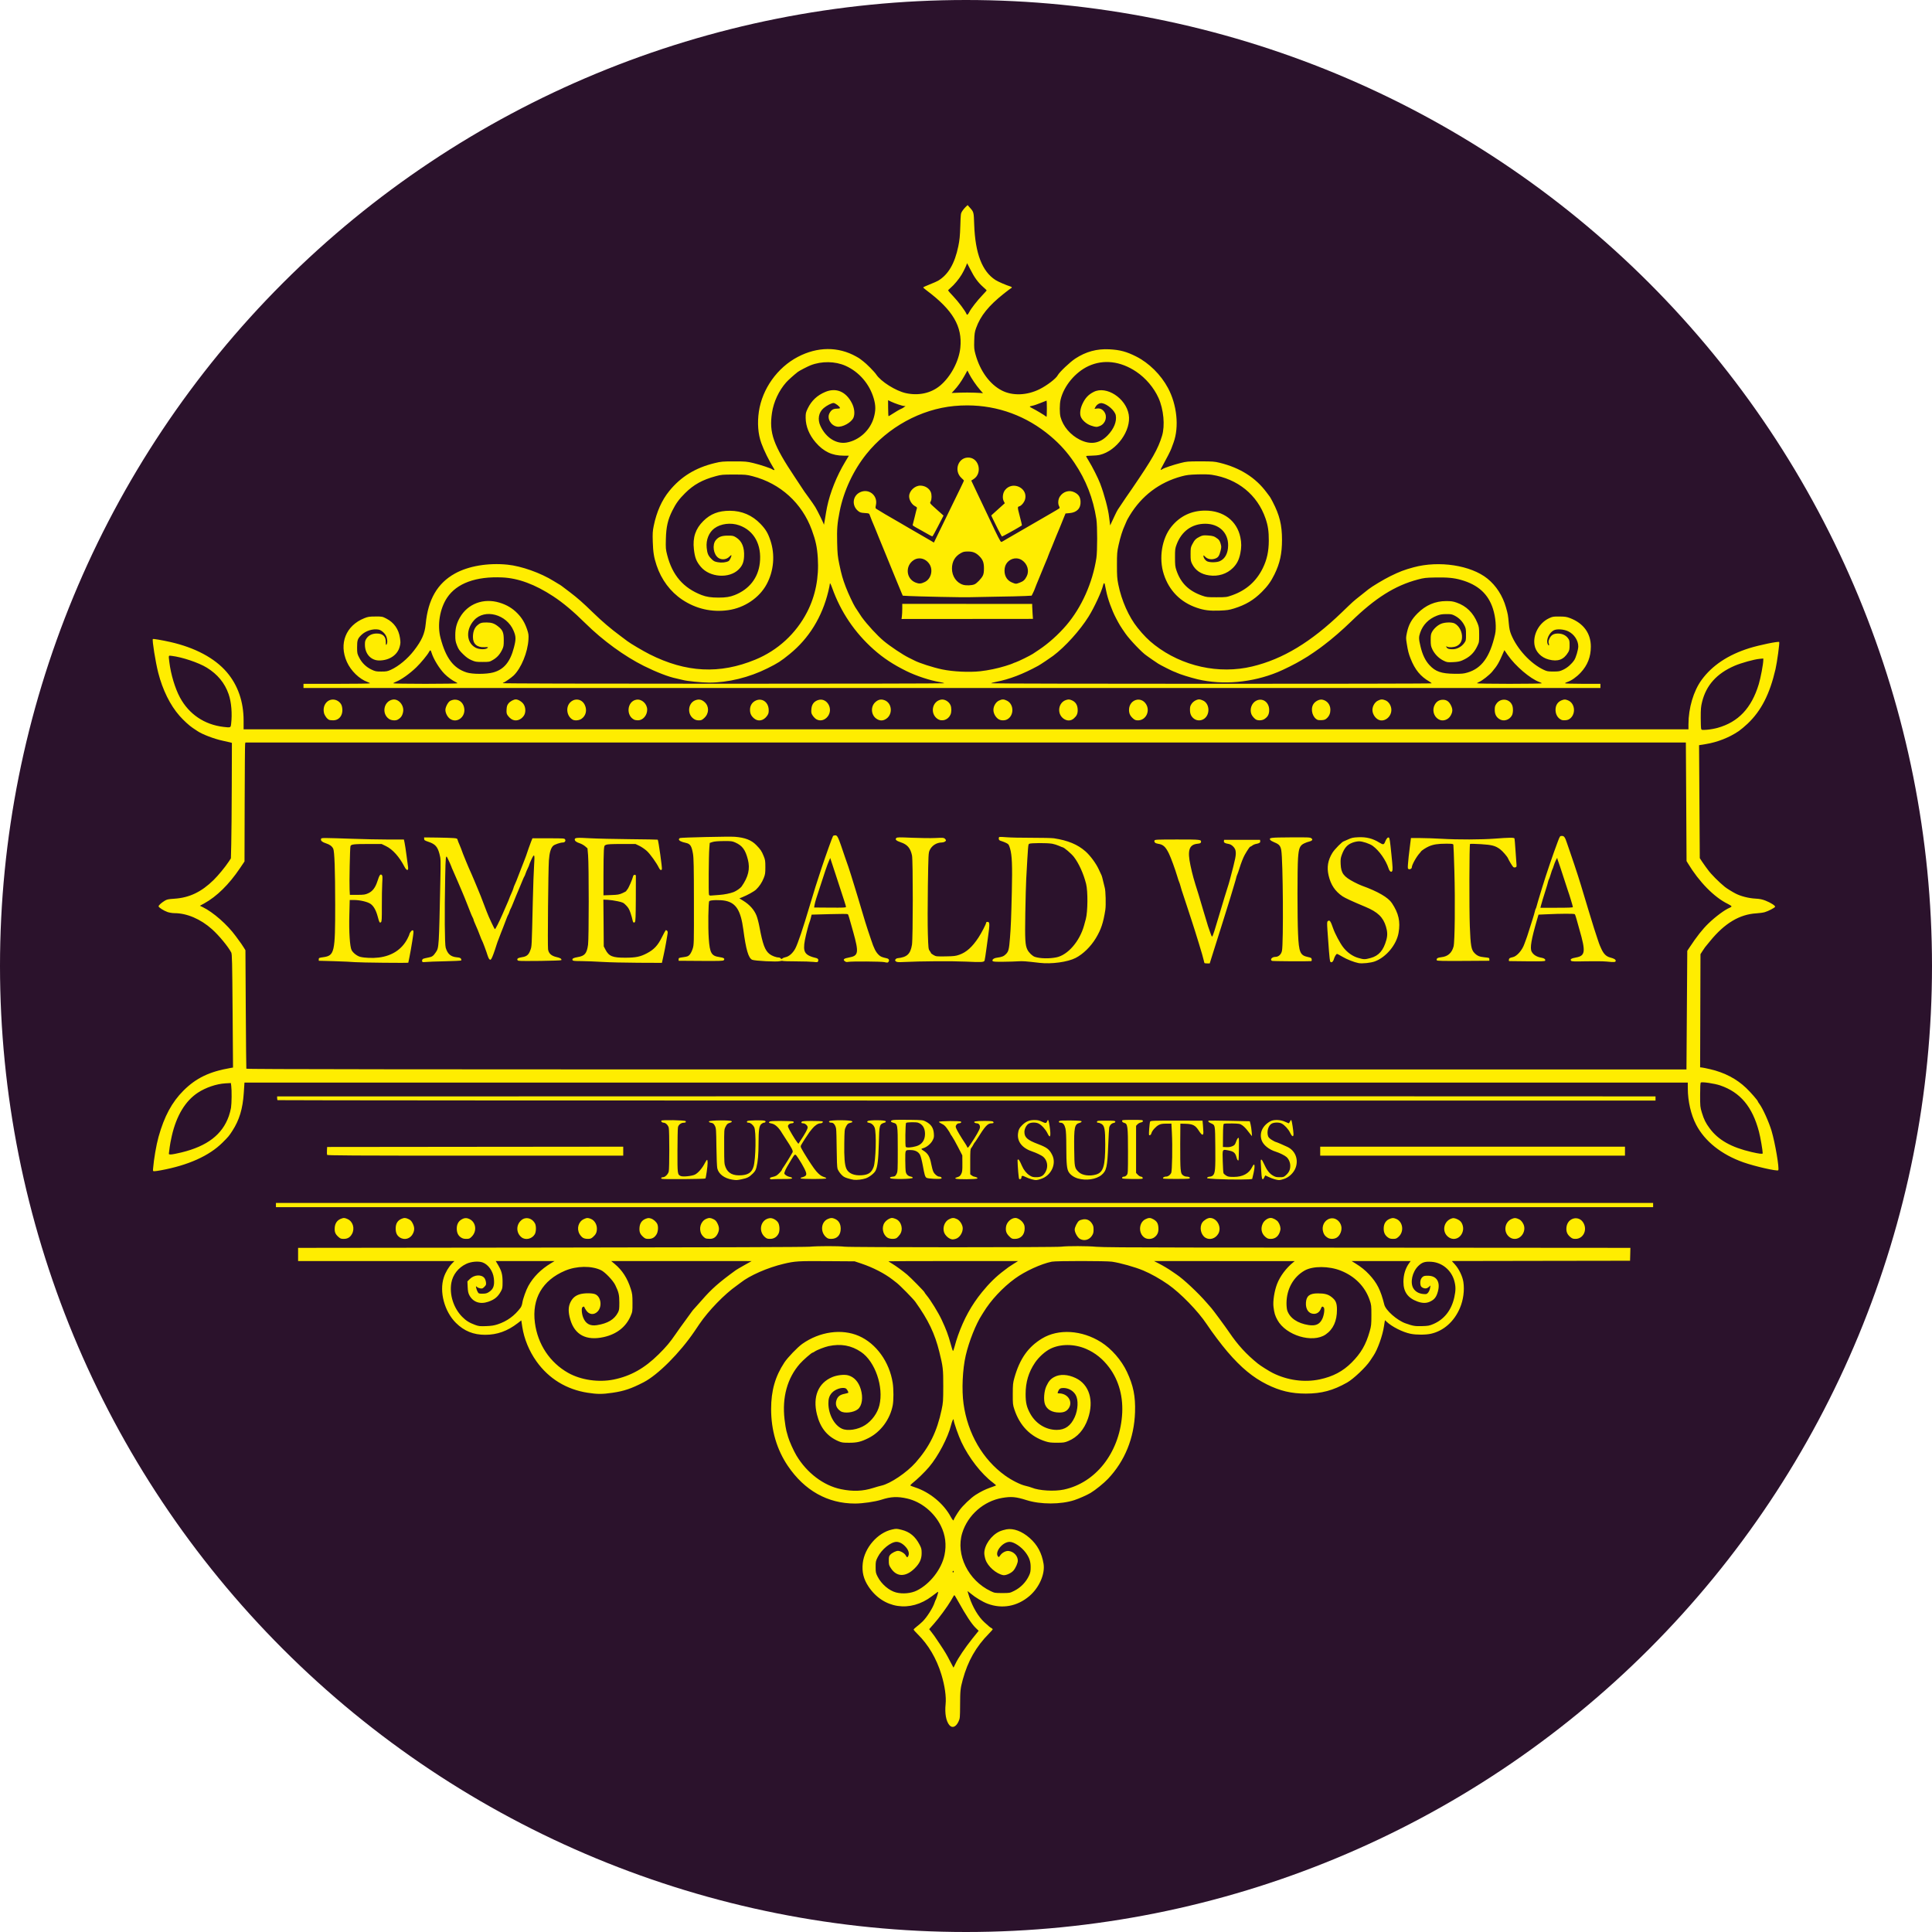 <svg width="199" height="199" viewBox="0 0 199 199" fill="none" xmlns="http://www.w3.org/2000/svg">
<g clip-path="url(#clip0_107_4)">
<path d="M99.5 0C73.111 0 47.803 10.483 29.143 29.143C10.483 47.803 0 73.111 0 99.5C0 125.889 10.483 151.197 29.143 169.857C47.803 188.517 73.111 199 99.5 199C125.889 199 151.197 188.517 169.857 169.857C188.517 151.197 199 125.889 199 99.5C199 73.111 188.517 47.803 169.857 29.143C151.197 10.483 125.889 0 99.5 0Z" fill="#2B122C"/>
<path d="M99.667 21.125L99.469 21.311C99.361 21.413 99.201 21.606 99.113 21.742C98.957 21.982 98.952 22.026 98.913 23.284C98.88 24.33 98.839 24.73 98.708 25.365C98.339 27.149 97.678 28.281 96.636 28.91C96.517 28.981 96.12 29.156 95.755 29.298C95.391 29.441 95.094 29.579 95.094 29.606C95.094 29.632 95.253 29.772 95.448 29.918C98.151 31.94 99.141 33.628 98.915 35.821C98.772 37.214 97.918 38.816 96.838 39.717C95.896 40.502 94.625 40.781 93.306 40.494C92.273 40.27 90.729 39.299 90.255 38.575C90.072 38.296 89.23 37.445 88.9 37.206C88.728 37.082 88.572 36.963 88.555 36.943C88.538 36.923 88.367 36.822 88.176 36.715C86.328 35.684 84.199 35.7 82.175 36.761C80.069 37.866 78.515 40.047 78.167 42.385C77.992 43.568 78.079 44.709 78.417 45.64C78.702 46.429 79.198 47.429 79.737 48.309C79.787 48.391 79.783 48.416 79.721 48.416C79.676 48.416 79.611 48.392 79.579 48.36C79.472 48.255 78.299 47.863 77.579 47.692C76.926 47.537 76.768 47.523 75.604 47.524C74.435 47.525 74.285 47.538 73.629 47.697C71.634 48.178 70.139 49.095 68.935 50.575C68.169 51.516 67.632 52.719 67.337 54.154C67.222 54.716 67.21 54.936 67.237 55.819C67.27 56.879 67.356 57.411 67.626 58.224C68.12 59.709 69.044 60.946 70.269 61.766C71.688 62.715 73.323 63.088 75.017 62.846C76.676 62.61 78.212 61.576 78.962 60.187C79.706 58.808 79.849 57.155 79.355 55.67C79.104 54.915 78.87 54.522 78.342 53.97C77.485 53.072 76.41 52.61 75.178 52.61C74.01 52.61 73.192 52.926 72.444 53.665C71.638 54.461 71.336 55.366 71.473 56.575C71.573 57.452 71.725 57.84 72.192 58.392C73.118 59.484 75.121 59.617 76.088 58.65C76.459 58.28 76.609 57.919 76.64 57.33C76.69 56.377 76.421 55.729 75.818 55.355C75.543 55.184 75.478 55.169 74.961 55.171C74.33 55.174 74.02 55.292 73.734 55.632C73.336 56.106 73.481 57.115 74 57.467C74.346 57.703 74.85 57.639 75.145 57.321C75.229 57.23 75.311 57.17 75.329 57.188C75.387 57.245 75.162 57.731 75.05 57.791C74.777 57.937 74.34 57.983 73.939 57.91C73.584 57.844 73.506 57.804 73.25 57.542C72.939 57.224 72.846 56.996 72.789 56.403C72.711 55.605 73.022 54.833 73.588 54.417C74.248 53.931 75.285 53.806 76.142 54.109C77.678 54.653 78.477 56.118 78.263 57.998C78.088 59.535 77.165 60.707 75.667 61.296C75.18 61.487 74.754 61.554 74.004 61.554C73.247 61.554 72.756 61.479 72.274 61.293C70.387 60.565 69.262 59.262 68.725 57.181C68.571 56.583 68.561 56.473 68.586 55.516C68.617 54.268 68.787 53.527 69.252 52.598C69.629 51.844 69.943 51.414 70.572 50.789C71.45 49.916 72.355 49.417 73.722 49.047C74.299 48.891 74.423 48.879 75.604 48.88C76.785 48.88 76.91 48.892 77.523 49.052C80.379 49.795 82.608 51.818 83.619 54.589C84.022 55.692 84.164 56.355 84.236 57.477C84.365 59.486 83.991 61.381 83.135 63.042C81.988 65.267 80.114 66.988 77.805 67.941C74.126 69.46 70.662 69.285 66.902 67.387C66.245 67.055 64.917 66.271 64.627 66.044C64.541 65.976 64.211 65.728 63.891 65.492C62.888 64.749 62.037 64.024 61.081 63.096C59.995 62.042 59.514 61.619 58.675 60.979C57.769 60.288 57.765 60.285 57.564 60.171C57.463 60.113 57.227 59.971 57.04 59.854C55.687 59.008 53.705 58.305 52.267 58.161C50.264 57.961 48.257 58.3 46.864 59.072C45.054 60.075 44.087 61.743 43.847 64.278C43.752 65.273 43.447 65.963 42.633 67.017C41.982 67.86 41.068 68.62 40.265 68.987C39.91 69.149 39.796 69.171 39.278 69.171C38.746 69.171 38.654 69.153 38.274 68.973C37.722 68.712 37.285 68.291 37.008 67.753C36.794 67.338 36.783 67.294 36.782 66.672C36.78 65.955 36.837 65.787 37.201 65.424C37.649 64.978 38.4 64.738 38.994 64.849C39.277 64.902 39.633 65.211 39.779 65.531C39.909 65.819 39.929 66.232 39.818 66.384C39.753 66.472 39.739 66.434 39.739 66.134C39.739 65.549 39.429 65.254 38.81 65.254C38.342 65.254 37.967 65.435 37.748 65.766C37.609 65.977 37.583 66.079 37.587 66.421C37.599 67.359 38.211 68.03 39.059 68.03C40.096 68.03 40.937 67.471 41.164 66.63C41.26 66.276 41.265 66.161 41.201 65.725C41.068 64.808 40.584 64.119 39.792 63.713C39.381 63.502 39.355 63.497 38.661 63.501C38.031 63.504 37.903 63.524 37.52 63.678C35.623 64.439 34.886 66.29 35.729 68.177C36.142 69.101 37.022 69.954 37.874 70.254C38.001 70.298 38.107 70.359 38.107 70.386C38.107 70.414 36.566 70.435 34.684 70.435H31.26V70.649V70.866H98.054H164.847V70.649V70.435H163.028C161.959 70.435 161.207 70.41 161.207 70.377C161.207 70.345 161.313 70.287 161.44 70.246C161.855 70.113 162.383 69.742 162.816 69.278C163.521 68.523 163.858 67.659 163.86 66.607C163.863 65.242 163.111 64.203 161.734 63.673C161.364 63.531 161.204 63.508 160.623 63.503C159.986 63.498 159.919 63.508 159.542 63.687C158.523 64.173 157.884 65.359 158.059 66.437C158.174 67.143 158.751 67.731 159.524 67.932C160.464 68.175 161.066 67.953 161.522 67.196C161.646 66.99 161.671 66.87 161.671 66.453C161.671 65.999 161.656 65.932 161.494 65.72C161.266 65.421 160.904 65.258 160.469 65.256C160.021 65.254 159.761 65.412 159.594 65.79C159.49 66.025 159.478 66.113 159.531 66.286C159.608 66.537 159.485 66.543 159.396 66.292C159.248 65.873 159.581 65.164 160.038 64.925C160.361 64.757 161.084 64.808 161.538 65.03C162.141 65.325 162.565 65.966 162.565 66.581C162.565 66.918 162.324 67.739 162.148 67.997C161.866 68.411 161.454 68.771 161.028 68.975C160.658 69.151 160.569 69.167 160.006 69.168C159.458 69.169 159.347 69.151 159.018 68.998C157.657 68.363 156.264 66.853 155.651 65.351C155.516 65.021 155.457 64.742 155.409 64.206C155.334 63.359 155.321 63.284 155.12 62.571C154.785 61.376 154.106 60.322 153.206 59.597C151.5 58.224 148.23 57.722 145.606 58.433C144.645 58.693 144.17 58.875 143.221 59.339C142.561 59.662 141.293 60.421 140.949 60.701C140.881 60.756 140.521 61.043 140.148 61.339C139.361 61.963 139.441 61.889 138.203 63.083C135.037 66.136 132.132 67.891 128.989 68.646C125.554 69.472 121.768 68.639 118.929 66.434C118.286 65.934 117.79 65.434 117.167 64.657C116.265 63.535 115.516 61.846 115.187 60.196C115.066 59.59 115.047 59.3 115.048 58.193C115.048 57.014 115.063 56.829 115.215 56.146C115.405 55.293 115.624 54.602 115.884 54.046C115.982 53.835 116.063 53.648 116.063 53.629C116.063 53.611 116.191 53.382 116.349 53.119C117.589 51.064 119.419 49.679 121.707 49.063C122.217 48.926 122.497 48.891 123.34 48.865C123.969 48.845 124.532 48.861 124.816 48.904C127.487 49.32 129.511 50.964 130.351 53.401C130.606 54.139 130.693 54.733 130.689 55.692C130.684 56.79 130.496 57.65 130.072 58.517C129.407 59.875 128.363 60.8 126.916 61.311C126.343 61.513 126.31 61.517 125.314 61.518C124.351 61.52 124.27 61.511 123.803 61.346C122.431 60.858 121.618 60.056 121.174 58.747C121.047 58.371 121.028 58.198 121.028 57.42C121.027 56.595 121.04 56.493 121.195 56.079C121.707 54.718 122.771 53.947 124.141 53.948C125.561 53.949 126.518 54.858 126.5 56.188C126.489 56.984 126.192 57.547 125.652 57.797C125.35 57.937 124.662 57.954 124.36 57.827C124.152 57.74 123.957 57.466 123.957 57.261C123.957 57.179 123.988 57.191 124.108 57.319C124.378 57.61 124.813 57.687 125.219 57.517C125.487 57.406 125.598 57.231 125.722 56.73C125.813 56.359 125.813 56.3 125.722 55.987C125.651 55.742 125.567 55.606 125.422 55.496C125.075 55.234 124.937 55.187 124.411 55.154C123.948 55.125 123.869 55.136 123.57 55.282C123.176 55.475 123.04 55.615 122.807 56.064C122.644 56.377 122.632 56.456 122.632 57.082C122.632 57.678 122.65 57.798 122.783 58.069C123.119 58.751 123.702 59.147 124.546 59.266C125.484 59.399 126.371 59.12 126.998 58.493C127.402 58.089 127.62 57.664 127.752 57.019C127.88 56.399 127.882 55.913 127.757 55.326C127.399 53.64 126.011 52.592 124.141 52.592C122.729 52.593 121.551 53.15 120.664 54.239C119.669 55.461 119.339 57.507 119.875 59.154C120.423 60.841 121.599 62.032 123.279 62.603C124.043 62.862 124.589 62.93 125.622 62.892C126.385 62.863 126.604 62.831 127.112 62.673C128.313 62.298 129.127 61.812 129.974 60.968C130.557 60.388 130.915 59.892 131.271 59.166C131.836 58.013 132.047 57.042 132.049 55.601C132.051 54.076 131.797 53.05 131.089 51.691C130.959 51.44 130.826 51.205 130.796 51.167C130.765 51.13 130.618 50.933 130.468 50.73C129.33 49.193 127.731 48.181 125.622 47.665C125.097 47.537 124.892 47.521 123.649 47.521C122.333 47.521 122.225 47.532 121.582 47.696C120.827 47.887 119.928 48.191 119.719 48.327C119.493 48.474 119.494 48.435 119.735 48.001C120.196 47.168 120.565 46.44 120.659 46.182C120.712 46.037 120.813 45.766 120.881 45.579C121.464 43.972 121.232 41.698 120.308 39.97C119.572 38.594 118.349 37.384 117.015 36.713C116.025 36.214 115.353 36.036 114.268 35.979C112.976 35.912 111.854 36.218 110.758 36.934C110.212 37.291 109.113 38.336 108.947 38.657C108.771 38.997 107.842 39.708 107.075 40.089C105.776 40.734 104.303 40.787 103.207 40.231C101.955 39.597 100.95 38.221 100.475 36.489C100.34 35.996 100.326 35.841 100.347 35.099C100.368 34.379 100.395 34.196 100.543 33.783C100.988 32.536 101.837 31.483 103.388 30.253C103.761 29.957 104.1 29.701 104.143 29.685C104.263 29.639 104.235 29.557 104.082 29.51C103.633 29.373 102.82 29.023 102.541 28.844C101.165 27.964 100.451 26.113 100.345 23.155C100.297 21.812 100.309 21.855 99.886 21.374L99.667 21.125ZM99.597 27.121C99.598 27.08 99.757 27.366 99.951 27.757C100.358 28.573 100.739 29.096 101.262 29.557C101.465 29.735 101.631 29.895 101.63 29.913C101.63 29.931 101.426 30.157 101.179 30.416C100.655 30.965 100.027 31.771 99.847 32.125C99.694 32.425 99.607 32.488 99.551 32.34C99.439 32.044 98.722 31.085 98.217 30.553C97.906 30.227 97.653 29.938 97.653 29.913C97.653 29.888 97.77 29.77 97.914 29.65C98.268 29.355 98.785 28.732 99.053 28.281C99.299 27.864 99.596 27.235 99.597 27.121ZM85.321 37.306C85.946 37.316 86.563 37.44 87.1 37.681C88.494 38.307 89.566 39.554 89.999 41.048C90.209 41.771 90.21 42.295 90.001 43.023C89.63 44.317 88.496 45.355 87.207 45.582C86.143 45.77 85.065 45.087 84.506 43.873C84.191 43.188 84.321 42.475 84.841 42.033C85.15 41.771 85.657 41.51 85.856 41.51C86.031 41.51 86.52 41.888 86.52 42.024C86.52 42.068 86.395 42.094 86.187 42.094C85.825 42.094 85.613 42.227 85.435 42.569C85.159 43.099 85.571 43.826 86.213 43.943C86.759 44.043 87.712 43.517 87.915 43.005C88.071 42.609 88.006 42.036 87.75 41.531C87.141 40.332 86.124 39.902 85.009 40.368C84.174 40.718 83.59 41.266 83.204 42.061C82.996 42.491 82.981 42.568 82.985 43.051C82.994 43.92 83.349 44.793 84.005 45.559C84.825 46.515 85.705 46.933 86.902 46.935L87.435 46.938L87.056 47.569C86.188 49.008 85.495 50.736 85.186 52.24C85.133 52.494 85.042 53.023 84.981 53.413C84.92 53.803 84.866 54.085 84.862 54.042C84.852 53.925 84.22 52.632 83.982 52.24C83.868 52.053 83.581 51.635 83.344 51.313C83.106 50.991 82.884 50.685 82.85 50.631C82.741 50.457 82.445 50.008 81.895 49.187C79.643 45.819 79.204 44.588 79.518 42.511C79.687 41.391 80.223 40.241 80.973 39.391C81.186 39.15 81.765 38.629 82.177 38.308C82.329 38.19 83.183 37.746 83.493 37.625C84.064 37.402 84.696 37.297 85.321 37.306ZM114.552 37.32C115.387 37.419 116.23 37.743 117.039 38.287C118.011 38.941 118.854 39.935 119.328 40.986C119.859 42.164 120.014 43.844 119.689 44.902C119.269 46.267 118.709 47.251 116.592 50.351C116.317 50.753 116.038 51.157 115.97 51.25C115.863 51.396 115.47 51.983 115.141 52.486C115.085 52.571 114.941 52.849 114.822 53.104C114.702 53.358 114.547 53.691 114.477 53.844L114.351 54.121L114.317 53.874C114.297 53.739 114.262 53.463 114.24 53.262C114.152 52.453 113.752 50.948 113.32 49.809C113.113 49.26 112.505 48.055 112.147 47.48C111.993 47.234 111.87 47.01 111.87 46.984C111.87 46.958 112.113 46.936 112.41 46.935C112.707 46.934 113.101 46.896 113.288 46.851C115.032 46.433 116.543 44.321 116.261 42.697C115.969 41.014 113.968 39.714 112.666 40.361C112.111 40.637 111.777 40.994 111.49 41.614C111.274 42.081 111.206 42.567 111.313 42.89C111.437 43.266 111.909 43.684 112.386 43.84C112.879 44.002 112.963 44.007 113.292 43.875C113.864 43.646 114.091 42.924 113.746 42.427C113.554 42.149 113.305 42.036 112.98 42.08L112.736 42.115L112.824 41.94C112.968 41.663 113.258 41.487 113.509 41.528C114.064 41.618 114.837 42.3 114.927 42.779C115.046 43.414 114.733 44.182 114.082 44.851C113.263 45.692 112.321 45.837 111.225 45.291C110.257 44.809 109.494 43.915 109.238 42.958C109.13 42.555 109.133 41.637 109.243 41.169C109.577 39.754 110.759 38.332 112.119 37.705C112.891 37.348 113.717 37.221 114.552 37.32ZM99.646 38.163L99.814 38.494C100.055 38.971 100.545 39.693 100.934 40.138C101.119 40.35 101.262 40.518 101.251 40.513C101.134 40.458 99.732 40.414 98.978 40.441L98.023 40.476L98.275 40.206C98.651 39.806 99.003 39.313 99.344 38.706L99.646 38.163ZM91.473 41.221L91.773 41.365C92.169 41.556 92.95 41.818 93.131 41.819L93.273 41.822L93.119 41.94C93.035 42.007 92.91 42.079 92.842 42.101C92.72 42.14 92.169 42.462 91.769 42.727C91.654 42.804 91.543 42.867 91.522 42.867C91.501 42.867 91.483 42.495 91.48 42.043L91.473 41.221ZM107.801 41.263C107.816 41.263 107.829 41.636 107.829 42.094C107.829 42.552 107.813 42.928 107.795 42.928C107.776 42.928 107.736 42.903 107.704 42.872C107.606 42.777 106.677 42.221 106.365 42.071C106.204 41.993 106.071 41.909 106.071 41.882C106.071 41.855 106.187 41.816 106.328 41.794C106.469 41.771 106.852 41.642 107.18 41.507C107.507 41.373 107.785 41.263 107.801 41.263ZM99.644 41.756C102.793 41.764 105.749 42.849 108.199 44.919C109.187 45.752 109.931 46.583 110.661 47.662C111.857 49.431 112.596 51.322 112.929 53.474C113.037 54.174 113.037 56.782 112.929 57.484C112.534 60.037 111.411 62.55 109.846 64.39C109.039 65.338 107.996 66.276 107.028 66.919C106.757 67.1 106.466 67.293 106.381 67.35C106.118 67.525 104.883 68.132 104.623 68.214C104.487 68.257 104.347 68.312 104.313 68.337C104.279 68.362 103.932 68.482 103.542 68.603C102.739 68.851 101.8 69.047 100.983 69.138C99.849 69.265 98.165 69.185 97.041 68.95C96.105 68.754 94.655 68.286 94.172 68.025C94.119 67.996 93.867 67.872 93.613 67.748C93.001 67.451 91.677 66.567 91.017 66.013C90.352 65.456 89.334 64.35 88.756 63.557C88.709 63.493 88.346 62.94 88.087 62.539C87.889 62.232 87.371 61.127 87.121 60.474C86.808 59.657 86.667 59.163 86.453 58.131C86.284 57.32 86.257 57.045 86.229 55.9C86.194 54.482 86.24 53.91 86.49 52.657C86.905 50.571 87.892 48.456 89.228 46.784C91.448 44.005 94.839 42.146 98.284 41.819C98.741 41.776 99.194 41.755 99.644 41.756ZM99.837 47.135C98.724 47.028 98.182 48.467 99.043 49.245C99.177 49.366 99.288 49.481 99.288 49.501C99.288 49.539 98.845 50.458 97.744 52.703C97.411 53.382 96.925 54.374 96.666 54.911L96.193 55.886L95.967 55.749C95.843 55.674 95.477 55.461 95.154 55.276C94.832 55.091 94.486 54.891 94.384 54.831C94.282 54.772 93.922 54.563 93.583 54.368C93.243 54.172 92.812 53.92 92.626 53.807C92.439 53.694 92.218 53.566 92.134 53.523C91.904 53.404 90.392 52.508 90.264 52.414C90.165 52.342 90.161 52.299 90.222 52.016C90.437 51.023 89.473 50.264 88.567 50.714C87.808 51.091 87.716 52.088 88.39 52.633C88.579 52.787 88.681 52.818 89.07 52.843C89.516 52.871 89.528 52.877 89.591 53.066C89.664 53.283 89.936 53.955 90.073 54.259C90.123 54.368 90.203 54.564 90.25 54.692C90.298 54.82 90.423 55.131 90.53 55.386C90.636 55.64 90.933 56.362 91.189 56.99C91.444 57.617 91.746 58.353 91.857 58.625C91.968 58.896 92.212 59.492 92.4 59.95C92.587 60.408 92.795 60.912 92.863 61.07L92.986 61.356L93.624 61.391C93.975 61.41 95.441 61.452 96.882 61.481C98.324 61.511 99.629 61.527 99.781 61.516C99.934 61.505 101.154 61.481 102.494 61.462C103.834 61.444 105.23 61.411 105.596 61.39L106.262 61.353L106.404 61.069C106.483 60.912 106.569 60.714 106.595 60.629C106.621 60.544 106.821 60.044 107.042 59.518C107.262 58.993 107.496 58.423 107.561 58.254C107.626 58.084 107.732 57.833 107.794 57.697C107.856 57.562 107.927 57.382 107.952 57.297C107.978 57.212 108.047 57.032 108.108 56.896C108.169 56.761 108.274 56.512 108.341 56.342C108.575 55.748 109.04 54.614 109.13 54.416C109.181 54.307 109.26 54.111 109.307 53.983C109.355 53.855 109.474 53.557 109.573 53.32L109.752 52.889L110.164 52.852C110.927 52.785 111.338 52.35 111.298 51.648C111.272 51.185 111.095 50.921 110.667 50.707C110.137 50.442 109.513 50.624 109.17 51.143C108.984 51.424 108.947 51.874 109.089 52.139C109.142 52.24 109.154 52.325 109.119 52.358C109.087 52.388 108.687 52.628 108.229 52.891C107.771 53.154 107.147 53.516 106.841 53.695C106.536 53.873 106.023 54.17 105.7 54.354C105.378 54.537 104.865 54.834 104.559 55.015C104.254 55.196 103.883 55.411 103.733 55.492C103.583 55.574 103.402 55.681 103.332 55.73C103.262 55.779 103.17 55.819 103.125 55.819C103.052 55.819 102.744 55.216 101.972 53.567C101.845 53.295 101.635 52.851 101.504 52.579C101.373 52.308 100.99 51.505 100.654 50.793L100.044 49.501L100.286 49.345C101.188 48.768 100.877 47.235 99.837 47.135ZM94.789 50.02C94.219 50.02 93.643 50.575 93.643 51.124C93.643 51.506 93.918 51.964 94.249 52.135C94.422 52.225 94.473 52.282 94.442 52.356C94.418 52.411 94.322 52.79 94.228 53.197C94.133 53.604 94.038 53.98 94.018 54.03C93.981 54.125 94.019 54.151 94.724 54.538C95.305 54.858 95.548 54.995 95.772 55.127C95.89 55.197 96.012 55.247 96.044 55.239C96.076 55.23 96.345 54.747 96.642 54.165L97.185 53.108L96.587 52.573C95.711 51.788 95.758 51.849 95.865 51.644C95.979 51.425 95.983 50.941 95.871 50.682C95.702 50.286 95.268 50.02 94.789 50.02ZM104.196 50.053C103.942 50.105 103.698 50.243 103.51 50.491C103.283 50.788 103.226 51.311 103.388 51.625L103.496 51.832L103.286 52.021C103.17 52.125 102.856 52.409 102.587 52.652L102.101 53.092L102.254 53.423C102.339 53.604 102.579 54.092 102.79 54.508C103.001 54.923 103.19 55.262 103.209 55.262C103.256 55.262 104.543 54.557 104.93 54.319C105.1 54.215 105.247 54.124 105.256 54.119C105.274 54.107 105.167 53.652 104.967 52.894C104.805 52.278 104.805 52.202 104.977 52.158C105.201 52.102 105.502 51.741 105.585 51.432C105.822 50.54 104.96 49.9 104.196 50.053ZM99.702 56.806C100.209 56.805 100.521 56.931 100.869 57.279C101.237 57.647 101.348 57.94 101.349 58.532C101.349 58.924 101.319 59.116 101.23 59.298C101.085 59.595 100.615 60.085 100.375 60.187C100.104 60.303 99.535 60.327 99.22 60.239C98.533 60.044 98.054 59.36 98.054 58.571C98.054 57.86 98.353 57.324 98.939 56.988C99.209 56.833 99.323 56.807 99.702 56.806ZM104.716 57.514C104.905 57.526 105.096 57.586 105.27 57.703C105.826 58.075 106.038 58.791 105.757 59.351C105.566 59.731 105.413 59.871 105.042 60.01C104.636 60.162 104.637 60.163 104.229 59.994C103.666 59.762 103.386 59.203 103.489 58.518C103.583 57.887 104.147 57.481 104.716 57.514ZM94.547 57.526C94.985 57.458 95.444 57.664 95.73 58.096C96.139 58.714 95.903 59.633 95.255 59.947C94.865 60.136 94.668 60.147 94.307 60.005C93.319 59.618 93.212 58.269 94.123 57.686C94.257 57.601 94.401 57.548 94.547 57.526ZM51.736 59.477C53.382 59.552 55.111 60.192 56.977 61.417C57.999 62.087 59.06 62.978 60.309 64.213C62.081 65.965 64.331 67.603 66.327 68.596C67.614 69.236 68.883 69.726 69.652 69.879C69.855 69.919 70.163 69.991 70.334 70.039C70.748 70.156 72.276 70.309 73.045 70.309C75.001 70.311 77.163 69.781 79.057 68.835C80.133 68.298 80.415 68.117 81.332 67.373C83.321 65.76 84.682 63.552 85.321 60.902C85.404 60.555 85.472 60.223 85.472 60.161C85.472 59.982 85.564 60.132 85.719 60.567C86.594 63.022 88.032 65.153 89.983 66.889C90.975 67.772 92.01 68.456 93.366 69.124C94.377 69.622 95.812 70.094 96.805 70.256C97.052 70.296 97.253 70.353 97.253 70.379C97.253 70.406 87.025 70.426 74.525 70.426C60.461 70.426 51.798 70.404 51.798 70.368C51.798 70.336 51.821 70.312 51.85 70.312C51.944 70.312 52.692 69.792 52.916 69.571C53.694 68.805 54.353 67.195 54.432 65.871C54.459 65.415 54.444 65.283 54.299 64.854C54.064 64.151 53.768 63.659 53.291 63.17C52.787 62.653 52.199 62.302 51.459 62.076C49.806 61.569 48.174 62.183 47.36 63.619C47.031 64.201 46.895 64.728 46.895 65.408C46.895 65.944 46.917 66.085 47.074 66.486C47.225 66.874 47.327 67.017 47.698 67.38C48.023 67.698 48.254 67.864 48.566 67.999C48.958 68.17 49.048 68.183 49.7 68.183C50.389 68.183 50.419 68.179 50.758 67.983C51.19 67.734 51.477 67.418 51.71 66.945C51.873 66.612 51.889 66.522 51.889 65.932C51.889 65.154 51.785 64.9 51.305 64.521C50.92 64.216 50.639 64.119 50.131 64.115C49.603 64.113 49.437 64.165 49.144 64.43C48.859 64.688 48.713 65.091 48.713 65.622C48.713 66.327 49.142 66.701 49.898 66.661C50.225 66.643 50.297 66.655 50.245 66.716C50.073 66.924 49.368 66.919 48.981 66.71C48.029 66.194 47.956 64.857 48.827 63.888C49.928 62.664 52.193 63.269 52.905 64.978C53.151 65.57 53.156 65.844 52.937 66.691C52.552 68.183 51.904 68.963 50.804 69.262C50.097 69.455 48.663 69.455 48.066 69.264C46.708 68.831 45.925 67.796 45.376 65.715C45.023 64.377 45.299 62.691 46.056 61.559C47.046 60.078 49.023 59.353 51.736 59.477ZM147.825 59.483C149.104 59.461 149.754 59.522 150.508 59.737C152.249 60.234 153.293 61.183 153.779 62.709C154.057 63.58 154.146 64.674 153.993 65.347C153.467 67.668 152.615 68.844 151.15 69.275C150.764 69.389 150.555 69.409 149.818 69.401C148.455 69.386 147.858 69.178 147.236 68.507C146.812 68.049 146.514 67.429 146.316 66.593C146.128 65.795 146.125 65.624 146.286 65.156C146.563 64.352 147.157 63.747 147.993 63.421C148.328 63.29 148.52 63.257 148.966 63.253C149.461 63.249 149.559 63.268 149.853 63.423C150.279 63.647 150.603 63.973 150.824 64.394C150.984 64.699 151.001 64.788 151.001 65.356C151.002 65.959 150.995 65.991 150.81 66.246C150.546 66.611 150.081 66.864 149.662 66.872C149.259 66.879 149.078 66.823 148.992 66.662C148.932 66.551 148.938 66.547 149.05 66.606C149.242 66.709 149.741 66.683 150.021 66.555C150.363 66.4 150.556 66.114 150.589 65.712C150.638 65.118 150.312 64.474 149.835 64.22C149.544 64.065 148.803 64.085 148.412 64.259C148.048 64.421 147.683 64.756 147.497 65.1C147.386 65.304 147.363 65.446 147.364 65.931C147.365 66.435 147.388 66.567 147.529 66.87C147.755 67.354 148.191 67.804 148.664 68.036C149.036 68.22 149.081 68.227 149.658 68.202C150.112 68.181 150.345 68.139 150.601 68.029C151.348 67.708 151.811 67.281 152.135 66.611C152.357 66.153 152.359 66.14 152.357 65.377C152.354 64.676 152.339 64.568 152.18 64.175C151.754 63.126 151.039 62.421 150.044 62.073C149.666 61.94 149.473 61.912 148.966 61.912C147.827 61.912 146.855 62.328 146.002 63.183C145.397 63.79 145.098 64.332 144.924 65.128C144.809 65.656 144.807 65.713 144.898 66.285C145.021 67.054 145.092 67.327 145.292 67.834C145.747 68.988 146.311 69.676 147.248 70.213C147.362 70.279 147.455 70.357 147.455 70.386C147.455 70.451 102.139 70.445 102.099 70.381C102.083 70.355 102.313 70.287 102.611 70.23C103.965 69.97 105.361 69.437 106.937 68.576C107.159 68.456 108.147 67.797 108.477 67.55C109.714 66.621 111.235 64.938 112.126 63.512C112.711 62.575 113.487 60.897 113.623 60.275C113.647 60.165 113.692 60.075 113.723 60.075C113.783 60.075 113.788 60.092 113.937 60.859C114.093 61.664 114.516 62.842 114.941 63.651C115.325 64.383 115.401 64.504 115.921 65.254C116.367 65.896 117.66 67.249 118.089 67.522C118.179 67.579 118.265 67.642 118.282 67.661C118.299 67.68 118.495 67.819 118.716 67.966C118.936 68.114 119.196 68.289 119.293 68.355C119.496 68.494 120.905 69.202 120.979 69.203C121.006 69.203 121.099 69.24 121.188 69.287C121.455 69.426 122.647 69.801 123.349 69.967C125.959 70.582 128.967 70.314 131.604 69.231C132.255 68.964 133.446 68.368 134.01 68.027C134.298 67.853 134.611 67.664 134.706 67.608C134.872 67.51 135.827 66.855 135.954 66.753C135.988 66.726 136.181 66.58 136.385 66.427C137.18 65.832 138.277 64.882 139.161 64.022C141.652 61.597 143.675 60.321 146.028 59.695C146.676 59.523 146.85 59.501 147.825 59.483ZM92.935 62.201V62.702C92.935 62.977 92.917 63.327 92.896 63.48L92.859 63.757L99.628 63.752L106.397 63.746L106.358 63.196C106.336 62.893 106.318 62.545 106.318 62.423V62.202H99.625L92.935 62.201ZM15.745 65.822C15.653 65.914 16.018 68.2 16.299 69.297C16.751 71.064 17.529 72.639 18.493 73.733C18.905 74.2 19.495 74.742 19.841 74.971C20.032 75.098 20.259 75.249 20.344 75.307C20.841 75.642 22.07 76.111 22.924 76.292C23.251 76.361 23.601 76.439 23.702 76.466L23.886 76.518L23.872 80.984C23.864 83.441 23.841 86.117 23.82 86.931L23.783 88.412L23.56 88.752C23.18 89.325 22.475 90.179 21.999 90.645C20.739 91.879 19.507 92.466 17.966 92.569C17.311 92.612 17.192 92.639 16.949 92.79C16.608 93.001 16.334 93.252 16.334 93.353C16.334 93.466 16.87 93.808 17.254 93.94C17.44 94.004 17.756 94.057 17.971 94.057C19.249 94.057 20.667 94.664 21.841 95.715C22.557 96.355 23.508 97.509 23.82 98.113C23.902 98.272 23.92 99.066 23.958 104.128L24.002 109.959L23.76 110.001C21.576 110.374 20.196 111.037 18.891 112.341C17.712 113.518 16.919 114.989 16.332 117.091C16.097 117.929 15.845 119.398 15.766 120.377C15.746 120.622 15.755 120.638 15.901 120.638C15.986 120.638 16.279 120.597 16.55 120.547C19.379 120.03 21.542 119.06 22.922 117.687C23.524 117.088 23.59 117.009 23.932 116.481C24.651 115.373 25.004 114.206 25.11 112.574L25.18 111.51H99.511H173.845L173.847 112.115C173.852 113.428 174.168 114.807 174.699 115.832C175.591 117.552 177.31 118.923 179.575 119.723C180.749 120.137 183.049 120.661 183.161 120.54C183.297 120.393 182.842 117.709 182.472 116.474C182.198 115.56 181.56 114.148 181.219 113.701C181.137 113.593 181.068 113.484 181.068 113.459C181.068 113.365 180.328 112.513 179.859 112.066C178.868 111.122 177.64 110.478 176.166 110.133C175.793 110.046 175.404 109.967 175.302 109.956L175.116 109.938L175.135 104.109L175.153 98.283L175.349 97.974C175.456 97.803 175.578 97.622 175.621 97.571C175.665 97.52 175.903 97.229 176.152 96.923C177.642 95.096 179.182 94.175 180.914 94.076C181.219 94.058 181.608 94.004 181.778 93.954C182.142 93.849 182.806 93.501 182.84 93.398C182.875 93.292 182.383 92.976 181.864 92.772C181.511 92.633 181.269 92.584 180.791 92.557C180.108 92.519 179.297 92.311 178.77 92.038C178.41 91.852 177.856 91.507 177.663 91.351C177.044 90.849 176.221 90.02 175.919 89.591C175.851 89.494 175.738 89.342 175.668 89.253C175.597 89.164 175.436 88.933 175.309 88.741L175.081 88.391L175.044 82.575L175.007 76.755L175.71 76.641C176.896 76.449 178.131 75.962 179.094 75.305C179.305 75.16 179.714 74.818 180.002 74.546C181.407 73.215 182.287 71.497 182.882 68.922C183.042 68.23 183.32 66.188 183.262 66.13C183.17 66.038 181.218 66.44 180.183 66.763C178.008 67.443 176.355 68.541 175.27 70.031C174.436 71.174 173.915 72.933 173.915 74.602V75.123H99.502H25.092V74.222C25.092 72.269 24.5 70.567 23.355 69.23C22.116 67.783 20.082 66.7 17.522 66.123C16.697 65.937 15.784 65.783 15.745 65.822ZM154.955 66.966L155.288 67.452C156.083 68.605 157.62 69.916 158.571 70.254C158.699 70.299 158.802 70.357 158.802 70.384C158.802 70.411 157.304 70.435 155.472 70.435C153.6 70.435 152.142 70.41 152.142 70.379C152.142 70.35 152.232 70.291 152.342 70.247C152.66 70.119 153.412 69.529 153.702 69.18C154.245 68.528 154.374 68.306 154.878 67.143L154.955 66.966ZM44.333 66.994C44.374 67.006 44.41 67.088 44.456 67.243C44.644 67.871 45.258 68.875 45.781 69.406C46.107 69.737 46.61 70.104 46.941 70.254C47.034 70.296 47.111 70.353 47.111 70.382C47.111 70.41 45.626 70.435 43.811 70.435C41.997 70.435 40.512 70.411 40.512 70.382C40.512 70.352 40.639 70.279 40.796 70.219C41.325 70.017 42.219 69.38 42.889 68.728C43.352 68.279 44.03 67.456 44.184 67.159C44.247 67.038 44.292 66.981 44.333 66.994ZM17.682 67.555C18.759 67.682 20.458 68.252 21.299 68.768C22.408 69.449 23.152 70.352 23.55 71.502C23.832 72.317 23.932 73.509 23.806 74.566C23.76 74.959 23.758 74.96 23.012 74.871C21.051 74.638 19.462 73.56 18.535 71.84C18.035 70.912 17.592 69.442 17.445 68.216C17.354 67.464 17.338 67.514 17.682 67.555ZM181.622 67.827V68.002C181.622 68.39 181.351 69.829 181.156 70.473C180.411 72.937 179.056 74.374 176.911 74.972C176.603 75.058 176.108 75.144 175.812 75.165C175.322 75.199 175.269 75.192 175.226 75.086C175.199 75.021 175.179 74.496 175.179 73.919C175.179 73.032 175.198 72.783 175.319 72.296C175.742 70.579 176.832 69.367 178.665 68.577C179.338 68.287 180.669 67.916 181.224 67.865L181.622 67.827ZM123.538 72.037C123.264 72.037 122.919 72.232 122.744 72.485C122.598 72.694 122.569 72.801 122.569 73.113C122.569 73.553 122.711 73.845 123.028 74.059C123.318 74.254 123.725 74.246 124.022 74.04C124.661 73.598 124.605 72.489 123.927 72.161C123.787 72.093 123.611 72.037 123.538 72.037ZM53.14 72.04C52.915 72.037 52.536 72.243 52.371 72.459C52.233 72.64 52.196 72.761 52.178 73.085C52.16 73.428 52.178 73.52 52.301 73.702C52.382 73.82 52.541 73.979 52.655 74.056C53.079 74.342 53.628 74.201 53.957 73.721C54.171 73.409 54.159 72.875 53.931 72.531C53.768 72.284 53.38 72.043 53.14 72.04ZM103.307 72.046C103.181 72.044 103.054 72.086 102.885 72.167C102.528 72.341 102.275 72.83 102.331 73.241C102.375 73.563 102.562 73.875 102.827 74.063C103.052 74.223 103.463 74.242 103.728 74.105C104.461 73.727 104.461 72.55 103.728 72.177C103.56 72.091 103.433 72.048 103.307 72.046ZM142.311 72.046C142.197 72.05 142.085 72.091 141.927 72.167C141.569 72.341 141.314 72.833 141.37 73.243C141.414 73.566 141.601 73.875 141.866 74.063C142.493 74.508 143.388 73.862 143.308 73.022C143.269 72.626 143.023 72.264 142.7 72.135C142.54 72.071 142.425 72.042 142.311 72.046ZM40.435 72.062C39.514 72.247 39.283 73.523 40.074 74.056C40.302 74.209 40.735 74.246 40.952 74.13C41.285 73.952 41.451 73.717 41.522 73.32C41.645 72.642 41.04 71.941 40.435 72.062ZM84.548 72.062C84.441 72.062 84.329 72.082 84.215 72.125C83.808 72.281 83.601 72.583 83.57 73.071C83.548 73.412 83.566 73.489 83.71 73.706C83.8 73.843 83.962 74.01 84.07 74.077C84.461 74.315 84.952 74.198 85.258 73.797C85.804 73.082 85.297 72.07 84.548 72.062ZM96.929 72.062C96.007 72.237 95.772 73.498 96.559 74.044C97.023 74.366 97.67 74.152 97.907 73.597C98.016 73.343 98.015 72.892 97.907 72.638C97.746 72.259 97.294 71.993 96.929 72.062ZM46.876 72.065C46.713 72.064 46.539 72.105 46.368 72.193C46.153 72.304 45.877 72.828 45.877 73.122C45.877 73.448 46.096 73.866 46.361 74.046C47.039 74.507 47.911 73.904 47.828 73.033C47.772 72.439 47.364 72.066 46.876 72.065ZM136.194 72.065C135.885 72.007 135.437 72.246 135.26 72.563C134.958 73.104 135.21 73.944 135.737 74.156C135.788 74.176 135.975 74.185 136.154 74.174C136.413 74.159 136.519 74.12 136.671 73.976C136.919 73.743 137.032 73.471 137.032 73.106C137.032 72.576 136.696 72.159 136.194 72.065ZM34.441 72.067C33.731 71.961 33.199 72.63 33.368 73.418C33.431 73.711 33.696 74.066 33.917 74.154C33.965 74.173 34.141 74.19 34.308 74.193C35.017 74.205 35.43 73.519 35.205 72.708C35.118 72.397 34.788 72.119 34.441 72.067ZM59.548 72.067C59.266 72.02 58.96 72.113 58.719 72.363C58.242 72.856 58.381 73.784 58.982 74.123C59.207 74.251 59.642 74.212 59.893 74.042C60.349 73.732 60.49 73.153 60.237 72.617C60.089 72.302 59.83 72.114 59.548 72.067ZM65.549 72.07C64.578 72.234 64.442 73.747 65.362 74.147C65.416 74.169 65.573 74.191 65.712 74.193C66.214 74.202 66.662 73.686 66.662 73.099C66.662 72.495 66.102 71.976 65.549 72.07ZM72.122 72.07C71.966 72.038 71.803 72.059 71.617 72.13C70.851 72.423 70.753 73.565 71.454 74.042C71.621 74.155 71.766 74.198 71.98 74.198C72.24 74.198 72.31 74.167 72.546 73.949C73.043 73.491 73.059 72.755 72.581 72.323C72.428 72.185 72.279 72.101 72.122 72.07ZM90.616 72.07C90.46 72.101 90.312 72.186 90.16 72.323C89.672 72.764 89.706 73.595 90.23 73.998C90.582 74.269 90.957 74.276 91.312 74.018C91.985 73.531 91.87 72.415 91.117 72.127C90.935 72.058 90.772 72.038 90.616 72.07ZM78.351 72.072C78.197 72.054 78.031 72.077 77.865 72.151C77.475 72.323 77.252 72.673 77.252 73.106C77.252 73.497 77.374 73.752 77.683 74.007C78.097 74.349 78.642 74.242 78.996 73.753C79.148 73.543 79.18 73.441 79.18 73.155C79.18 72.555 78.815 72.125 78.351 72.072ZM129.913 72.072C129.751 72.054 129.576 72.083 129.401 72.17C128.928 72.404 128.696 73.037 128.894 73.56C128.971 73.766 129.242 74.065 129.415 74.137C129.656 74.238 130.038 74.202 130.249 74.058C130.566 73.842 130.696 73.622 130.726 73.252C130.78 72.608 130.402 72.126 129.913 72.072ZM155.002 72.072C154.686 72.042 154.35 72.175 154.135 72.484C153.99 72.694 153.961 72.801 153.961 73.113C153.961 73.552 154.105 73.845 154.422 74.058C154.856 74.351 155.471 74.175 155.733 73.686C155.862 73.444 155.874 72.912 155.758 72.635C155.615 72.293 155.318 72.101 155.002 72.072ZM117.106 72.074C116.675 72.148 116.291 72.535 116.291 73.12C116.291 73.491 116.409 73.742 116.708 74.005C116.889 74.164 116.983 74.198 117.223 74.198C118.029 74.198 118.498 73.239 118.042 72.521C117.907 72.308 117.729 72.174 117.539 72.109C117.397 72.06 117.25 72.049 117.106 72.074ZM148.626 72.076C148.246 72.076 147.963 72.251 147.778 72.596C147.497 73.121 147.667 73.782 148.158 74.081C148.584 74.341 149.161 74.168 149.42 73.704C149.631 73.326 149.645 73.075 149.474 72.701C149.277 72.272 149.013 72.076 148.626 72.076ZM160.968 72.091C160.485 72.235 160.222 72.599 160.222 73.115C160.222 73.589 160.456 73.983 160.835 74.147C161.003 74.22 161.393 74.201 161.566 74.112C162.348 73.706 162.297 72.44 161.487 72.13C161.252 72.041 161.164 72.031 160.968 72.091ZM109.827 72.095C109.004 72.342 108.832 73.504 109.543 74.019C109.899 74.277 110.3 74.27 110.605 74.003C110.903 73.741 111.005 73.524 111.005 73.15C111.005 72.607 110.778 72.26 110.316 72.098C110.131 72.033 110.039 72.032 109.827 72.095ZM25.28 76.48H99.462H173.647L173.684 82.586L173.718 88.692L173.858 88.922C175.007 90.831 176.569 92.422 177.966 93.102C178.175 93.204 178.348 93.317 178.35 93.356C178.352 93.394 178.262 93.461 178.152 93.505C177.677 93.691 176.719 94.398 175.989 95.102C175.362 95.707 174.766 96.462 174.005 97.617L173.793 97.938L173.751 104.046L173.709 110.154H99.553C40.395 110.154 25.392 110.139 25.374 110.077C25.361 110.035 25.335 107.271 25.315 103.937L25.28 97.875L25.122 97.617C25.036 97.475 24.912 97.287 24.85 97.203C24.787 97.118 24.535 96.771 24.288 96.432C23.423 95.243 21.963 93.96 20.884 93.437L20.591 93.295L21.038 93.051C22.326 92.342 23.588 91.1 24.71 89.437L25.185 88.733L25.201 82.744C25.21 79.451 25.23 76.694 25.248 76.618L25.28 76.48ZM86.026 86.039C85.929 86.04 85.829 86.074 85.803 86.116C85.726 86.241 85.066 88.079 84.636 89.369C84.137 90.868 83.857 91.758 83.404 93.286C82.718 95.604 82.182 97.193 81.919 97.696C81.676 98.16 81.269 98.524 80.922 98.588C80.795 98.612 80.648 98.672 80.594 98.721C80.507 98.798 80.485 98.798 80.417 98.716C80.374 98.664 80.276 98.621 80.2 98.621C79.945 98.621 79.493 98.45 79.26 98.264C78.79 97.893 78.558 97.263 78.226 95.475C78.147 95.051 78.01 94.528 77.923 94.313C77.678 93.704 77.213 93.181 76.542 92.769L76.158 92.534L76.451 92.417C76.981 92.206 77.665 91.827 77.874 91.63C78.207 91.316 78.481 90.906 78.663 90.447C78.815 90.065 78.834 89.94 78.833 89.308C78.833 88.671 78.815 88.556 78.656 88.168C78.45 87.663 78.34 87.498 77.9 87.047C77.388 86.524 76.739 86.273 75.687 86.191C75.119 86.146 70.196 86.258 70.038 86.319C69.979 86.341 69.929 86.412 69.929 86.472C69.929 86.588 70.213 86.728 70.609 86.81C71.096 86.91 71.235 87.111 71.375 87.925C71.454 88.382 71.47 89.221 71.475 92.885C71.481 97.22 71.478 97.303 71.349 97.715C71.277 97.945 71.14 98.22 71.044 98.327C70.892 98.498 70.811 98.531 70.385 98.59C69.928 98.653 69.898 98.666 69.898 98.809V98.961L72.188 98.977C74.078 98.99 74.49 98.978 74.549 98.907C74.69 98.737 74.562 98.647 74.085 98.578C73.277 98.462 73.109 98.167 73.005 96.685C72.921 95.493 72.955 92.918 73.056 92.817C73.178 92.695 74.217 92.675 74.733 92.785C75.822 93.016 76.305 93.799 76.563 95.745C76.837 97.814 77.087 98.672 77.471 98.856C77.72 98.975 80.039 99.093 80.335 99.002C80.458 98.965 80.587 98.955 80.624 98.979C80.661 99.003 81.287 99.023 82.016 99.023C82.746 99.024 83.541 99.049 83.782 99.077C84.171 99.123 84.224 99.118 84.261 99.021C84.344 98.804 84.248 98.702 83.889 98.63C83.698 98.592 83.417 98.487 83.267 98.399C82.697 98.065 82.683 97.545 83.188 95.63C83.259 95.359 83.342 95.081 83.374 95.013C83.406 94.945 83.471 94.737 83.516 94.55L83.598 94.21L85.435 94.159C86.57 94.126 87.295 94.127 87.33 94.163C87.385 94.219 87.454 94.454 87.885 96.001C88.481 98.145 88.431 98.449 87.447 98.625C86.923 98.719 86.797 98.828 87.009 99C87.121 99.091 87.205 99.108 87.377 99.074C87.72 99.008 90.771 99.029 91.084 99.1C91.413 99.175 91.456 99.168 91.536 99.042C91.626 98.899 91.545 98.753 91.35 98.709C90.828 98.591 90.701 98.538 90.513 98.357C90.207 98.062 90.019 97.693 89.726 96.802C89.582 96.361 89.429 95.903 89.384 95.784C89.34 95.665 89.22 95.292 89.119 94.953C89.017 94.614 88.846 94.044 88.739 93.688C88.632 93.332 88.475 92.803 88.39 92.515C88.304 92.227 88.157 91.742 88.061 91.437C87.966 91.131 87.785 90.549 87.661 90.142C87.536 89.735 87.411 89.346 87.382 89.278C87.352 89.21 87.196 88.766 87.037 88.291C86.322 86.159 86.267 86.04 86.026 86.039ZM160.879 86.102C160.679 86.102 160.675 86.109 160.439 86.733C159.971 87.974 159.267 90.045 158.879 91.313C158.451 92.714 158.313 93.173 158.273 93.349C158.25 93.45 158.21 93.561 158.185 93.596C158.159 93.629 158.119 93.754 158.094 93.873C158.069 93.991 157.986 94.282 157.91 94.52C157.834 94.757 157.655 95.326 157.512 95.784C157.369 96.242 157.227 96.671 157.195 96.739C157.164 96.807 157.084 97.022 157.018 97.216C156.793 97.881 156.232 98.517 155.8 98.595C155.671 98.618 155.531 98.666 155.488 98.7C155.405 98.766 155.383 98.989 155.458 98.995C155.484 98.998 156.319 99.007 157.314 99.016C158.785 99.029 159.13 99.016 159.156 98.948C159.208 98.813 159.06 98.696 158.784 98.65C158.295 98.57 157.935 98.349 157.764 98.024C157.572 97.66 157.724 96.763 158.325 94.703L158.469 94.21L159.298 94.173C160.781 94.103 162.14 94.099 162.204 94.163C162.238 94.197 162.317 94.416 162.379 94.65C162.441 94.883 162.578 95.378 162.686 95.751C163.347 98.034 163.296 98.451 162.323 98.625C161.848 98.71 161.701 98.808 161.825 98.958C161.888 99.034 162.128 99.044 163.39 99.016C164.209 98.998 165.142 99.009 165.464 99.041C166.28 99.123 166.421 99.111 166.421 98.962C166.421 98.83 166.25 98.729 165.86 98.627C165.451 98.52 165.193 98.271 164.952 97.756C164.833 97.502 164.717 97.226 164.694 97.141C164.671 97.056 164.601 96.848 164.538 96.678C164.426 96.38 164.017 95.083 163.616 93.749C162.801 91.041 162.688 90.669 162.535 90.202C162.457 89.965 162.288 89.451 162.16 89.061C162.032 88.671 161.834 88.089 161.72 87.766C161.606 87.444 161.462 87.026 161.401 86.84C161.203 86.235 161.107 86.102 160.879 86.102ZM102.937 86.209C102.892 86.226 102.866 86.311 102.876 86.4C102.891 86.527 102.944 86.573 103.144 86.631C103.281 86.671 103.511 86.761 103.652 86.833C103.887 86.953 103.918 86.999 104.036 87.394C104.241 88.082 104.283 89.143 104.22 91.868C104.157 94.563 104.123 95.417 104.031 96.585C103.936 97.789 103.887 97.994 103.621 98.266C103.392 98.502 103.206 98.575 102.671 98.648C102.357 98.692 102.159 98.85 102.245 98.988C102.288 99.057 102.511 99.072 103.368 99.063C103.956 99.057 104.645 99.035 104.9 99.016C105.316 98.984 105.607 99.004 107.089 99.177C108.307 99.319 109.966 99.093 110.789 98.672C111.564 98.275 112.348 97.507 112.88 96.625C113.411 95.743 113.644 95.047 113.851 93.719C113.925 93.241 113.886 91.733 113.793 91.437C113.76 91.335 113.685 91.028 113.625 90.757C113.565 90.486 113.494 90.223 113.467 90.172C113.439 90.121 113.309 89.842 113.178 89.553C112.901 88.943 112.298 88.126 111.809 87.695C110.998 86.981 110.002 86.568 108.56 86.346C108.352 86.314 107.312 86.291 106.248 86.293C105.184 86.296 104.022 86.27 103.666 86.237C103.309 86.204 102.981 86.193 102.937 86.209ZM139.912 86.237C139.37 86.262 139.225 86.293 138.862 86.461C138.631 86.568 138.429 86.656 138.415 86.656C138.278 86.656 137.469 87.473 137.244 87.839C136.772 88.605 136.651 89.319 136.848 90.173C137.069 91.13 137.516 91.801 138.275 92.317C138.541 92.498 139.275 92.838 140.639 93.407C141.913 93.939 142.468 94.473 142.76 95.454C142.915 95.974 142.926 96.351 142.795 96.823C142.497 97.898 142.015 98.45 141.174 98.677C140.571 98.839 140.488 98.837 139.884 98.662C139.313 98.497 138.757 98.099 138.343 97.559C138.018 97.135 137.501 96.162 137.316 95.624C137.052 94.855 136.958 94.728 136.766 94.879C136.687 94.941 136.681 95.073 136.727 95.784C136.835 97.463 136.957 98.901 137.001 99.01C137.084 99.213 137.297 99.11 137.379 98.828C137.461 98.541 137.634 98.253 137.721 98.253C137.752 98.253 138.006 98.388 138.284 98.553C138.731 98.819 139.479 99.113 139.931 99.2C140.308 99.273 141.199 99.18 141.619 99.023C142.781 98.59 143.841 97.311 144.055 96.085C144.257 94.925 144.068 94.077 143.372 93.025C142.983 92.436 141.916 91.819 140.268 91.225C140.099 91.164 139.742 90.999 139.472 90.857C138.393 90.291 138.133 89.943 138.091 89.013C138.07 88.53 138.088 88.381 138.205 88.058C138.471 87.33 138.769 86.993 139.332 86.787C139.529 86.715 139.822 86.656 139.984 86.656C140.351 86.656 141.083 86.902 141.393 87.127C142.057 87.609 142.751 88.595 143.03 89.458C143.123 89.744 143.296 89.88 143.386 89.739C143.469 89.61 143.458 89.385 143.319 88.014C143.167 86.519 143.138 86.328 143.053 86.274C142.951 86.209 142.794 86.384 142.676 86.691C142.552 87.017 142.468 87.031 142.087 86.794C141.399 86.366 140.744 86.2 139.912 86.237ZM92.661 86.251C92.432 86.255 92.362 86.277 92.321 86.319C92.169 86.47 92.309 86.602 92.786 86.761C93.462 86.986 93.778 87.358 93.939 88.119C94.047 88.629 94.043 96.676 93.934 97.317C93.772 98.275 93.424 98.595 92.446 98.698C92.365 98.707 92.269 98.764 92.232 98.826C92.178 98.915 92.189 98.956 92.288 99.031C92.388 99.106 92.541 99.117 93.089 99.089C94.792 99.002 98.053 98.981 99.507 99.049C101.111 99.124 101.347 99.112 101.414 98.94C101.435 98.883 101.524 98.324 101.607 97.696C101.691 97.069 101.783 96.388 101.812 96.185C101.919 95.44 101.931 95.119 101.856 95.016C101.781 94.914 101.57 94.941 101.57 95.053C101.57 95.181 101.097 96.094 100.787 96.567C100.147 97.542 99.54 98.087 98.806 98.343C98.433 98.474 98.249 98.495 97.397 98.509C96.454 98.524 96.41 98.518 96.158 98.371C96.014 98.288 95.895 98.198 95.895 98.171C95.895 98.144 95.833 98.04 95.757 97.938C95.629 97.764 95.62 97.665 95.571 96.187C95.543 95.325 95.543 93.098 95.573 91.239C95.626 87.961 95.63 87.85 95.76 87.571C95.983 87.091 96.469 86.782 97.013 86.777C97.224 86.775 97.436 86.662 97.436 86.551C97.436 86.518 97.383 86.441 97.318 86.381C97.211 86.285 97.108 86.279 96.347 86.316C95.878 86.339 94.802 86.328 93.955 86.291C93.277 86.261 92.889 86.248 92.661 86.251ZM132.931 86.251C130.839 86.264 130.693 86.283 130.84 86.517C130.876 86.573 131.08 86.691 131.294 86.778C131.756 86.964 131.894 87.127 131.974 87.583C132.152 88.595 132.21 97.155 132.044 97.941C131.966 98.312 131.693 98.56 131.362 98.56C131.016 98.56 130.779 98.841 131.015 98.972C131.082 99.01 134.641 99.033 135.048 98.998C135.099 98.994 135.121 98.93 135.109 98.823C135.091 98.67 135.052 98.647 134.715 98.574C133.916 98.403 133.787 98.097 133.702 96.199C133.626 94.487 133.624 89.493 133.7 88.396C133.772 87.351 133.889 87.079 134.349 86.864C134.519 86.784 134.746 86.703 134.855 86.682C134.964 86.662 135.089 86.603 135.132 86.552C135.195 86.475 135.185 86.437 135.074 86.347C134.949 86.246 134.772 86.24 132.931 86.251ZM43.688 86.256V86.407C43.688 86.541 43.742 86.577 44.168 86.722C44.825 86.945 45.072 87.219 45.264 87.949C45.399 88.459 45.4 88.52 45.358 90.601C45.213 97.617 45.214 97.606 44.892 98.083C44.629 98.473 44.512 98.556 44.112 98.63C43.912 98.667 43.688 98.719 43.611 98.749C43.476 98.8 43.425 98.984 43.518 99.079C43.543 99.105 43.702 99.108 43.872 99.086C44.042 99.064 44.915 99.032 45.814 99.014C46.713 98.995 47.474 98.957 47.502 98.93C47.531 98.903 47.524 98.826 47.488 98.76C47.438 98.667 47.336 98.63 47.05 98.604C46.428 98.547 46.1 98.262 45.907 97.612C45.803 97.262 45.781 94.103 45.856 90.277C45.895 88.285 45.92 88.044 46.068 88.326C46.194 88.567 46.494 89.231 46.494 89.271C46.494 89.296 46.562 89.46 46.645 89.636C46.728 89.812 46.967 90.358 47.174 90.85C47.381 91.341 47.587 91.826 47.633 91.928C47.678 92.03 47.778 92.267 47.852 92.454C47.925 92.641 48.064 92.987 48.159 93.225C48.254 93.462 48.39 93.809 48.462 93.996C48.533 94.182 48.633 94.409 48.683 94.499C48.733 94.589 48.776 94.692 48.776 94.729C48.776 94.766 48.83 94.916 48.897 95.06C49.071 95.435 49.385 96.2 49.498 96.524C49.551 96.677 49.616 96.828 49.642 96.862C49.701 96.94 50.117 98.052 50.231 98.439C50.279 98.599 50.362 98.767 50.418 98.813C50.505 98.886 50.532 98.877 50.618 98.748C50.711 98.609 50.928 98.019 51.153 97.295C51.206 97.126 51.285 96.903 51.33 96.802C51.376 96.7 51.434 96.546 51.459 96.462C51.483 96.377 51.541 96.226 51.587 96.124C51.632 96.022 51.742 95.744 51.831 95.507C52.197 94.533 52.301 94.272 52.348 94.212C52.376 94.178 52.433 94.038 52.476 93.903C52.519 93.767 52.577 93.628 52.604 93.593C52.632 93.558 52.734 93.322 52.835 93.069C53.05 92.526 53.252 92.04 53.524 91.404C53.633 91.15 53.775 90.803 53.843 90.633C53.911 90.463 53.989 90.297 54.015 90.263C54.042 90.229 54.098 90.092 54.141 89.958C54.185 89.823 54.287 89.583 54.367 89.424C54.447 89.266 54.511 89.108 54.511 89.075C54.511 89.043 54.611 88.8 54.733 88.537C55.047 87.858 55.095 87.965 55.012 89.133C54.975 89.654 54.916 91.286 54.882 92.761C54.766 97.704 54.781 97.438 54.623 97.88C54.458 98.343 54.247 98.519 53.787 98.588C53.625 98.612 53.444 98.658 53.384 98.69C53.233 98.771 53.252 98.92 53.417 98.96C53.67 99.022 57.799 98.962 57.82 98.897C57.863 98.762 57.718 98.67 57.327 98.581C56.789 98.458 56.515 98.208 56.451 97.784C56.396 97.418 56.469 89.597 56.537 88.628C56.592 87.836 56.732 87.355 56.975 87.121C57.121 86.982 57.718 86.779 57.983 86.779C58.172 86.779 58.29 86.619 58.211 86.472C58.147 86.351 58.088 86.346 56.493 86.346H54.842L54.709 86.672C54.636 86.85 54.522 87.16 54.455 87.364C54.275 87.912 54.084 88.451 53.994 88.661C53.951 88.762 53.809 89.122 53.68 89.462C53.196 90.73 53.084 91.007 53.005 91.157C52.96 91.242 52.906 91.388 52.884 91.483C52.862 91.577 52.759 91.835 52.658 92.056C52.557 92.276 52.476 92.472 52.476 92.491C52.476 92.522 52.324 92.88 51.982 93.655C51.923 93.791 51.821 94.027 51.754 94.179C51.407 94.976 51.026 95.721 50.976 95.705C50.915 95.684 50.317 94.408 50.131 93.902C50.069 93.733 49.93 93.373 49.824 93.101C49.717 92.83 49.579 92.468 49.516 92.298C49.453 92.128 49.299 91.755 49.174 91.466C49.049 91.178 48.893 90.802 48.827 90.633C48.761 90.463 48.655 90.214 48.59 90.079C48.524 89.943 48.381 89.623 48.275 89.368C48.169 89.114 48.047 88.823 48.003 88.721C47.868 88.412 47.479 87.415 47.479 87.375C47.479 87.355 47.412 87.192 47.33 87.012C47.248 86.832 47.161 86.611 47.139 86.521C47.101 86.37 47.068 86.354 46.72 86.323C46.511 86.304 45.742 86.281 45.013 86.271L43.688 86.256ZM155.523 86.29C155.208 86.293 154.717 86.323 153.993 86.379C152.602 86.487 150.149 86.495 148.514 86.397C147.847 86.357 146.858 86.323 146.316 86.321L145.331 86.316L145.257 86.903C145.104 88.12 145.056 88.55 145.024 89.01C144.993 89.448 144.999 89.488 145.115 89.525C145.249 89.568 145.42 89.463 145.42 89.339C145.42 89.082 145.923 88.187 146.26 87.844C146.301 87.802 146.344 87.746 146.356 87.72C146.399 87.622 146.852 87.322 147.168 87.182C147.63 86.978 148.104 86.903 148.943 86.903C149.58 86.903 149.672 86.915 149.7 87.01C149.717 87.069 149.764 88.297 149.804 89.739C149.894 92.919 149.85 97.013 149.72 97.493C149.54 98.162 149.128 98.521 148.465 98.592C148.069 98.635 147.927 98.731 147.993 98.914C148.015 98.975 148.59 98.989 150.712 98.977L153.407 98.96V98.807C153.407 98.659 153.385 98.65 152.922 98.604C152.376 98.55 152.159 98.458 151.867 98.157C151.544 97.825 151.471 97.398 151.395 95.426C151.324 93.605 151.341 87.006 151.415 86.931C151.44 86.906 151.94 86.913 152.526 86.95C153.687 87.021 154.028 87.114 154.517 87.478C154.777 87.672 155.249 88.218 155.332 88.419C155.422 88.638 155.785 89.236 155.872 89.308C155.921 89.349 156.018 89.361 156.093 89.337C156.219 89.296 156.226 89.268 156.191 88.885C156.171 88.66 156.125 88.017 156.089 87.457C156.053 86.898 156.01 86.405 155.996 86.363C155.979 86.312 155.839 86.288 155.523 86.29ZM59.48 86.306C59.256 86.324 59.199 86.373 59.199 86.463C59.199 86.621 59.363 86.746 59.723 86.863C59.893 86.918 60.14 87.059 60.272 87.173L60.512 87.38L60.573 88.081C60.663 89.132 60.661 96.68 60.57 97.314C60.441 98.214 60.235 98.46 59.506 98.583C59.05 98.66 58.913 98.74 58.973 98.895C59.004 98.976 59.151 98.99 59.89 98.995C60.375 98.998 61.34 99.036 62.035 99.079C62.73 99.122 64.396 99.162 65.737 99.167L68.178 99.177L68.338 98.45C68.428 98.052 68.549 97.448 68.604 97.109C68.659 96.77 68.726 96.373 68.753 96.227C68.789 96.026 68.78 95.937 68.713 95.87C68.665 95.822 68.6 95.797 68.571 95.814C68.542 95.832 68.364 96.161 68.173 96.546C67.754 97.387 67.367 97.803 66.643 98.185C65.96 98.545 65.509 98.64 64.44 98.646C63.105 98.653 62.719 98.5 62.365 97.819L62.188 97.479L62.17 95.072L62.149 92.664L62.601 92.684C62.85 92.696 63.311 92.762 63.626 92.831C64.162 92.949 64.217 92.976 64.49 93.255C64.717 93.487 64.816 93.657 64.944 94.035C65.034 94.301 65.125 94.621 65.146 94.747C65.191 95.012 65.281 95.093 65.398 94.973C65.463 94.907 65.482 94.404 65.491 92.577C65.497 91.305 65.499 90.228 65.496 90.186C65.492 90.143 65.435 90.109 65.368 90.109C65.285 90.109 65.232 90.165 65.205 90.279C65.128 90.597 64.742 91.481 64.622 91.609C64.557 91.679 64.504 91.755 64.504 91.778C64.504 91.801 64.329 91.898 64.117 91.993C63.778 92.144 63.637 92.168 62.946 92.193L62.159 92.221V90.163C62.159 89.031 62.177 87.877 62.198 87.599C62.236 87.107 62.242 87.093 62.429 87.014C62.568 86.955 63.008 86.933 64.04 86.933H65.458L65.859 87.126C66.079 87.232 66.422 87.466 66.62 87.645C66.963 87.955 67.63 88.885 67.868 89.385C67.98 89.618 68.118 89.686 68.176 89.534C68.222 89.413 67.821 86.562 67.747 86.488C67.735 86.475 66.438 86.451 64.865 86.437C63.292 86.422 61.446 86.38 60.762 86.341C60.096 86.304 59.705 86.288 59.48 86.306ZM33.633 86.318C33.119 86.316 33.077 86.327 33.06 86.444C33.036 86.612 33.196 86.741 33.584 86.868C33.967 86.992 34.188 87.155 34.32 87.41C34.455 87.671 34.522 89.57 34.525 93.199C34.529 98.103 34.455 98.432 33.298 98.592C32.861 98.652 32.832 98.666 32.832 98.809V98.96L34.425 99.004C35.301 99.03 36.272 99.075 36.584 99.104C37.074 99.151 42.051 99.202 42.056 99.16C42.057 99.151 42.112 98.882 42.179 98.559C42.246 98.237 42.375 97.505 42.465 96.934C42.606 96.044 42.618 95.888 42.542 95.84C42.478 95.799 42.414 95.831 42.314 95.954C42.238 96.047 42.177 96.159 42.177 96.205C42.177 96.251 42.078 96.477 41.958 96.706C41.384 97.798 40.371 98.46 39.019 98.627C38.396 98.704 37.566 98.672 37.107 98.557C36.782 98.475 36.364 98.15 36.215 97.863C36.035 97.514 35.937 95.985 35.983 94.256L36.022 92.701H36.462C37.075 92.703 37.858 92.886 38.164 93.099C38.487 93.322 38.737 93.768 38.91 94.426C39.066 95.022 39.109 95.096 39.243 94.985C39.322 94.919 39.336 94.67 39.331 93.325C39.328 92.455 39.346 91.395 39.371 90.97C39.41 90.292 39.404 90.19 39.315 90.116C39.174 89.999 39.082 90.133 38.879 90.758C38.663 91.429 38.378 91.803 37.932 92.007C37.617 92.15 37.502 92.168 36.809 92.172L36.038 92.174L36.008 91.62C35.97 90.936 36.044 87.331 36.099 87.156C36.159 86.966 36.437 86.933 37.95 86.933H39.308L39.771 87.159C40.443 87.484 41.139 88.262 41.655 89.266C41.886 89.715 42.095 89.725 42.03 89.284C42.01 89.145 41.936 88.599 41.867 88.074C41.798 87.548 41.71 86.973 41.671 86.795L41.602 86.472H39.962C39.06 86.472 37.392 86.436 36.255 86.395C35.119 86.353 33.938 86.319 33.633 86.318ZM121.265 86.469C119.186 86.469 118.953 86.481 118.918 86.572C118.852 86.742 118.992 86.869 119.288 86.912C119.807 86.986 120.054 87.21 120.401 87.918C120.603 88.329 121.057 89.573 121.27 90.298C121.345 90.554 121.426 90.797 121.451 90.838C121.477 90.878 121.553 91.114 121.619 91.359C121.685 91.605 121.764 91.86 121.794 91.928C121.824 91.996 122.048 92.676 122.292 93.439C122.536 94.202 122.758 94.882 122.786 94.95C122.813 95.018 122.952 95.449 123.093 95.907C123.234 96.365 123.415 96.947 123.494 97.202C123.751 98.031 123.945 98.707 123.99 98.927C124.014 99.046 124.044 99.165 124.059 99.191C124.074 99.216 124.204 99.236 124.346 99.235H124.604L124.753 98.757C124.835 98.495 124.976 98.044 125.068 97.756C125.159 97.468 125.339 96.898 125.466 96.492C125.593 96.084 125.746 95.6 125.808 95.413C125.87 95.227 126.022 94.74 126.146 94.333C126.27 93.926 126.408 93.484 126.453 93.348C126.498 93.212 126.619 92.823 126.721 92.484C126.823 92.145 127.004 91.538 127.126 91.136C127.248 90.734 127.35 90.378 127.35 90.344C127.35 90.31 127.39 90.195 127.438 90.088C127.487 89.981 127.58 89.712 127.648 89.492C127.829 88.902 128.057 88.319 128.216 88.041C128.501 87.542 128.729 87.21 128.784 87.21C128.816 87.21 128.911 87.156 128.996 87.089C129.081 87.022 129.252 86.948 129.376 86.926C129.713 86.865 129.826 86.79 129.804 86.637L129.786 86.502H127.934H126.085L126.065 86.639C126.043 86.792 126.173 86.867 126.561 86.93C126.863 86.979 127.205 87.312 127.262 87.612C127.343 88.044 127.282 88.35 126.675 90.633C126.603 90.904 126.49 91.28 126.426 91.466C126.361 91.653 126.224 92.097 126.118 92.454C125.856 93.342 125.664 93.975 125.443 94.703C125.34 95.042 125.178 95.579 125.082 95.895C124.986 96.211 124.882 96.469 124.849 96.471C124.817 96.471 124.738 96.31 124.677 96.112C124.615 95.914 124.54 95.698 124.509 95.63C124.479 95.562 124.387 95.271 124.304 94.983C124.221 94.694 124.066 94.181 123.96 93.842C123.853 93.502 123.729 93.084 123.685 92.915C123.641 92.745 123.53 92.372 123.438 92.084C122.964 90.597 122.826 90.102 122.623 89.154C122.289 87.593 122.476 87.001 123.331 86.909C123.598 86.88 123.682 86.846 123.699 86.76C123.753 86.475 123.716 86.469 121.265 86.469ZM74.525 86.632C75.315 86.626 75.417 86.637 75.727 86.775C76.46 87.099 76.777 87.528 77.033 88.537C77.276 89.493 77.083 90.32 76.379 91.322C76.268 91.48 75.836 91.779 75.573 91.881C75.21 92.021 74.611 92.143 74.109 92.177C73.828 92.196 73.481 92.222 73.336 92.237C73.126 92.259 73.061 92.243 73.026 92.158C72.97 92.022 72.998 88.1 73.061 87.371L73.105 86.823L73.384 86.73C73.571 86.668 73.943 86.637 74.525 86.632ZM107.044 86.84C107.561 86.837 108.127 86.859 108.388 86.907C108.589 86.944 108.9 87.042 109.08 87.124C109.259 87.205 109.426 87.273 109.452 87.273C109.587 87.273 110.358 87.931 110.614 88.265C111.129 88.936 111.604 89.984 111.871 91.043C112.063 91.801 112.046 93.909 111.841 94.664C111.789 94.856 111.707 95.152 111.66 95.325C111.21 96.957 109.987 98.369 108.817 98.608C108.083 98.758 107.136 98.738 106.597 98.56C106.342 98.475 105.985 98.135 105.829 97.829C105.594 97.368 105.561 96.794 105.608 94.056C105.632 92.648 105.674 91.066 105.703 90.54C105.898 87.004 105.9 86.996 105.999 86.917C106.061 86.868 106.528 86.842 107.044 86.84ZM85.514 88.374L86.078 90.09C87.019 92.956 87.137 93.326 87.137 93.416C87.137 93.487 86.863 93.499 85.498 93.488L83.856 93.476L83.896 93.227C83.917 93.09 84.002 92.769 84.084 92.514C84.999 89.677 85.2 89.086 85.423 88.579L85.514 88.374ZM160.406 88.395C160.407 88.453 160.447 88.593 160.495 88.704C160.543 88.816 160.782 89.532 161.026 90.295C161.27 91.058 161.492 91.736 161.519 91.804C161.609 92.024 162.011 93.35 162.011 93.427C162.011 93.483 161.604 93.501 160.339 93.501H158.667L158.707 93.331C158.759 93.108 159.019 92.245 159.233 91.59C159.327 91.301 159.424 90.968 159.449 90.849C159.475 90.73 159.518 90.606 159.545 90.572C159.571 90.538 159.654 90.3 159.729 90.046C159.804 89.791 159.884 89.556 159.908 89.522C159.933 89.488 159.986 89.343 160.027 89.201C160.126 88.855 160.406 88.261 160.406 88.395ZM175.186 111.508C175.286 111.408 176.598 111.6 177.182 111.799C179.256 112.509 180.501 113.994 181.177 116.566C181.326 117.129 181.562 118.494 181.562 118.792C181.562 118.885 181.204 118.846 180.421 118.664C178.325 118.179 176.989 117.424 176.101 116.226C175.688 115.668 175.512 115.315 175.293 114.594C175.123 114.033 175.116 113.956 175.116 112.794C175.116 111.977 175.139 111.555 175.186 111.508ZM23.779 111.555L23.818 111.848C23.88 112.297 23.866 113.649 23.795 114.1C23.76 114.321 23.659 114.71 23.569 114.964C22.897 116.863 21.349 118.053 18.709 118.699C18.234 118.815 17.739 118.911 17.61 118.911C17.381 118.912 17.377 118.907 17.407 118.711C17.425 118.6 17.458 118.344 17.48 118.143C17.501 117.941 17.599 117.428 17.696 117.002C18.175 114.913 19.086 113.402 20.381 112.549C21.182 112.022 22.282 111.646 23.187 111.59L23.779 111.555ZM85.78 112.92C75.417 112.925 58.3 112.93 47.742 112.93H28.545V113.105C28.545 113.201 28.564 113.296 28.587 113.319C28.61 113.341 60.554 113.361 99.574 113.361H170.522V113.147V112.93L137.572 112.921C119.45 112.916 96.142 112.915 85.78 112.92ZM93.674 115.344C92.91 115.333 92.169 115.341 92.025 115.363C91.686 115.414 91.679 115.555 92.013 115.645C92.462 115.766 92.472 115.819 92.472 118.418C92.472 120.546 92.466 120.681 92.349 120.914C92.261 121.09 92.182 121.168 92.072 121.18C91.697 121.222 91.624 121.256 91.704 121.352C91.817 121.488 94.014 121.455 94.014 121.318C94.014 121.263 93.938 121.213 93.827 121.194C93.543 121.147 93.362 120.983 93.301 120.722C93.271 120.591 93.246 120.046 93.245 119.511C93.244 118.401 93.215 118.455 93.797 118.458C94.257 118.461 94.591 118.628 94.761 118.942C94.839 119.087 94.961 119.55 95.052 120.056C95.223 121 95.279 121.19 95.418 121.306C95.553 121.418 96.91 121.483 96.973 121.38C97.029 121.291 96.908 121.196 96.738 121.194C96.559 121.192 96.273 120.958 96.144 120.705C96.079 120.578 95.981 120.227 95.925 119.925C95.78 119.13 95.586 118.803 95.078 118.495C94.985 118.439 94.908 118.374 94.908 118.351C94.908 118.328 94.985 118.29 95.078 118.267C95.419 118.185 95.858 117.832 96.042 117.494C96.2 117.204 96.215 117.127 96.189 116.758C96.146 116.174 95.909 115.814 95.371 115.529C95.068 115.368 95.038 115.364 93.674 115.344ZM116.538 115.349C115.597 115.356 115.563 115.359 115.581 115.48C115.593 115.561 115.668 115.623 115.798 115.657C116.152 115.748 116.186 115.997 116.186 118.607C116.186 120.802 116.182 120.873 116.058 121.031C115.985 121.125 115.868 121.194 115.784 121.194C115.625 121.194 115.539 121.28 115.6 121.378C115.64 121.444 117.617 121.468 117.681 121.404C117.755 121.329 117.649 121.194 117.516 121.194C117.441 121.194 117.299 121.109 117.199 121.005L117.018 120.814V118.388V115.962L117.162 115.808C117.241 115.724 117.4 115.636 117.516 115.615C117.74 115.573 117.802 115.426 117.619 115.373C117.559 115.355 117.074 115.346 116.538 115.349ZM131.569 115.363C131.294 115.353 131.033 115.393 130.864 115.484C130.053 115.921 129.695 116.686 129.948 117.438C130.115 117.934 130.703 118.411 131.418 118.63C131.8 118.748 132.345 119.02 132.519 119.18C132.754 119.395 132.899 119.741 132.899 120.088C132.899 120.482 132.772 120.757 132.461 121.038C132.236 121.241 132.193 121.255 131.807 121.255C131.454 121.255 131.348 121.227 131.082 121.066C130.728 120.85 130.471 120.502 130.179 119.85C129.962 119.367 129.84 119.306 129.86 119.69C129.934 121.127 129.958 121.379 130.03 121.439C130.09 121.488 130.133 121.452 130.212 121.287C130.268 121.168 130.325 121.071 130.337 121.071C130.349 121.071 130.494 121.14 130.659 121.224C130.823 121.309 131.11 121.417 131.297 121.467C131.745 121.585 131.773 121.583 132.233 121.441C132.755 121.28 133.246 120.819 133.444 120.302C133.774 119.439 133.429 118.534 132.622 118.141C132.216 117.944 131.442 117.615 131.381 117.615C131.354 117.615 131.187 117.528 131.008 117.419C130.794 117.29 130.661 117.16 130.619 117.04C130.452 116.561 130.639 115.919 130.999 115.729C131.253 115.595 131.756 115.591 132.009 115.722C132.321 115.883 132.708 116.307 132.887 116.679C133.09 117.103 133.244 117.149 133.232 116.784C133.22 116.451 133.076 115.51 133.02 115.401C132.986 115.336 132.951 115.365 132.876 115.51C132.82 115.618 132.76 115.706 132.745 115.706C132.73 115.706 132.557 115.632 132.361 115.541C132.133 115.435 131.844 115.373 131.569 115.363ZM106.53 115.366C106.027 115.366 105.679 115.51 105.303 115.876C105.006 116.163 104.895 116.386 104.855 116.774C104.769 117.622 105.307 118.277 106.378 118.626C106.735 118.742 107.303 119.019 107.452 119.149C107.885 119.529 107.988 120.168 107.703 120.691C107.474 121.112 107.231 121.255 106.742 121.255C106.404 121.255 106.297 121.226 106.055 121.073C105.734 120.87 105.438 120.501 105.261 120.083C105.062 119.616 104.935 119.402 104.87 119.424C104.835 119.436 104.808 119.472 104.809 119.503C104.823 120.197 104.922 121.364 104.972 121.424C105.045 121.513 105.208 121.424 105.209 121.294C105.212 121.084 105.312 121.067 105.615 121.222C105.781 121.307 106.071 121.417 106.257 121.466C106.706 121.585 106.733 121.584 107.196 121.441C108.268 121.11 108.849 119.89 108.376 118.956C108.082 118.375 107.841 118.192 106.905 117.836C105.817 117.423 105.517 117.154 105.517 116.59C105.517 116.276 105.72 115.879 105.955 115.74C106.207 115.592 106.712 115.588 106.993 115.734C107.301 115.893 107.71 116.348 107.892 116.733C108.183 117.348 108.27 117.045 108.109 115.969C108.018 115.365 107.956 115.238 107.866 115.473C107.775 115.714 107.712 115.721 107.324 115.536C107.037 115.399 106.879 115.366 106.53 115.366ZM69.358 115.38C68.745 115.368 68.136 115.382 68.117 115.431C68.079 115.532 68.202 115.642 68.355 115.642C68.565 115.643 68.821 115.898 68.883 116.166C68.957 116.484 68.957 120.347 68.883 120.663C68.818 120.944 68.508 121.254 68.294 121.254C68.117 121.254 68.043 121.353 68.166 121.422C68.275 121.483 72.593 121.45 72.658 121.387C72.718 121.33 72.887 120.137 72.888 119.76C72.889 119.599 72.864 119.466 72.83 119.466C72.797 119.466 72.697 119.612 72.607 119.79C72.34 120.32 71.92 120.81 71.587 120.982C71.294 121.134 70.361 121.233 70.131 121.138C69.78 120.993 69.774 120.95 69.78 118.547C69.782 117.339 69.806 116.247 69.831 116.118C69.881 115.854 70.148 115.643 70.434 115.643C70.616 115.643 70.686 115.581 70.621 115.477C70.589 115.428 69.971 115.391 69.358 115.38ZM86.585 115.386C86.028 115.385 85.47 115.417 85.416 115.482C85.338 115.576 85.441 115.642 85.665 115.642C85.87 115.642 86.073 115.926 86.122 116.278C86.147 116.454 86.173 117.388 86.18 118.355C86.189 119.474 86.218 120.206 86.264 120.369C86.305 120.513 86.458 120.76 86.611 120.93C86.838 121.183 86.955 121.258 87.302 121.366C87.533 121.437 87.82 121.507 87.938 121.52C88.283 121.556 88.806 121.494 89.168 121.375C89.531 121.256 90.047 120.857 90.183 120.588C90.392 120.176 90.476 119.474 90.521 117.78C90.573 115.793 90.57 115.804 91.161 115.619C91.227 115.598 91.253 115.549 91.231 115.491C91.205 115.424 90.765 115.388 90.318 115.386C89.871 115.384 89.416 115.417 89.361 115.484C89.278 115.584 89.312 115.613 89.58 115.67C89.798 115.717 89.997 115.903 90.09 116.148C90.291 116.677 90.212 119.601 89.981 120.211C89.761 120.788 89.456 121 88.774 121.052C87.964 121.113 87.379 120.86 87.168 120.353C86.999 119.95 86.941 119.195 86.963 117.764C86.983 116.403 86.989 116.342 87.137 116.048C87.251 115.822 87.341 115.726 87.477 115.687C87.848 115.579 87.834 115.588 87.752 115.489C87.698 115.424 87.143 115.388 86.585 115.386ZM77.86 115.396C77.43 115.402 77.008 115.432 76.968 115.479C76.883 115.582 76.939 115.642 77.117 115.642C77.294 115.642 77.555 115.852 77.683 116.097C77.898 116.505 77.847 119.424 77.613 120.176C77.437 120.743 77.094 120.995 76.416 121.052C75.523 121.127 74.984 120.859 74.733 120.22C74.601 119.884 74.594 119.783 74.591 118.111C74.587 116.355 74.586 116.353 74.74 116.048C74.869 115.791 74.936 115.729 75.159 115.656C75.377 115.586 75.412 115.554 75.352 115.482C75.253 115.362 73.068 115.384 73.028 115.505C73.002 115.584 73.043 115.607 73.336 115.671C73.454 115.697 73.545 115.785 73.636 115.964C73.759 116.205 73.769 116.332 73.792 118.137C73.806 119.212 73.845 120.181 73.883 120.344C74.019 120.929 74.613 121.377 75.42 121.504C75.851 121.571 75.888 121.57 76.391 121.467C76.975 121.346 77.159 121.252 77.529 120.892C77.764 120.663 77.84 120.535 77.916 120.237C78.067 119.65 78.132 118.903 78.132 117.741C78.134 116.4 78.195 115.972 78.412 115.783C78.499 115.706 78.623 115.643 78.687 115.643C78.838 115.643 78.912 115.521 78.803 115.452C78.73 115.406 78.291 115.389 77.86 115.396ZM110.304 115.41C109.549 115.398 109.175 115.415 109.117 115.463C109.005 115.556 109.067 115.643 109.245 115.643C109.487 115.643 109.646 115.832 109.741 116.229C109.805 116.499 109.83 117.035 109.832 118.206C109.835 119.876 109.888 120.417 110.083 120.73C110.263 121.019 110.622 121.27 111.031 121.387C111.875 121.629 112.905 121.477 113.45 121.031C113.975 120.601 114.062 120.209 114.151 117.925C114.185 117.06 114.229 116.264 114.249 116.157C114.296 115.907 114.48 115.71 114.712 115.664C114.837 115.638 114.891 115.594 114.878 115.526C114.861 115.44 114.736 115.428 113.935 115.428C113.104 115.428 113.01 115.438 112.992 115.535C112.977 115.613 113.01 115.642 113.113 115.642C113.191 115.643 113.343 115.696 113.45 115.761C113.774 115.959 113.842 116.323 113.842 117.873C113.841 120.115 113.647 120.754 112.892 120.98C112.236 121.176 111.462 121.065 111.112 120.726C110.679 120.305 110.668 120.248 110.644 118.325C110.617 116.11 110.684 115.792 111.196 115.659C111.312 115.629 111.406 115.566 111.406 115.517C111.406 115.444 111.213 115.424 110.304 115.41ZM121.193 115.426C118.776 115.423 118.515 115.432 118.466 115.524C118.437 115.579 118.392 115.923 118.368 116.287C118.328 116.91 118.332 116.951 118.438 116.93C118.504 116.917 118.573 116.829 118.601 116.72C118.668 116.461 119.047 116.035 119.353 115.875C119.554 115.77 119.721 115.74 120.133 115.738L120.657 115.735L120.706 116.66C120.78 118.077 120.735 120.635 120.634 120.823C120.509 121.055 120.309 121.19 120.094 121.191C119.882 121.193 119.697 121.342 119.837 121.399C119.951 121.444 122.293 121.445 122.462 121.401C122.674 121.344 122.515 121.196 122.238 121.194C122.098 121.192 121.948 121.137 121.838 121.047C121.681 120.919 121.655 120.846 121.605 120.386C121.574 120.101 121.556 118.94 121.565 117.803L121.581 115.738L122.105 115.752C122.861 115.773 123.122 115.906 123.47 116.448C123.804 116.97 123.961 117.016 123.949 116.585C123.946 116.424 123.924 116.098 123.903 115.861L123.863 115.43L121.193 115.426ZM124.527 115.428C124.382 115.478 124.45 115.575 124.711 115.691C125.177 115.898 125.157 115.788 125.179 118.166C125.201 120.439 125.167 120.85 124.928 121.073C124.856 121.139 124.726 121.193 124.639 121.194C124.452 121.194 124.28 121.291 124.346 121.357C124.372 121.383 124.775 121.421 125.24 121.443C126.886 121.519 128.954 121.508 128.98 121.424C128.993 121.382 129.052 121.134 129.11 120.875C129.301 120.024 129.236 119.681 128.982 120.197C128.645 120.884 128.009 121.224 127.07 121.224C126.6 121.224 126.481 121.203 126.29 121.084C126.166 121.007 126.047 120.896 126.022 120.837C125.997 120.779 125.963 120.228 125.946 119.613C125.91 118.31 125.874 118.372 126.574 118.506C127.072 118.602 127.246 118.754 127.357 119.193C127.42 119.445 127.506 119.578 127.566 119.517C127.608 119.475 127.637 117.241 127.596 117.216C127.515 117.166 127.426 117.291 127.312 117.612C127.209 117.903 127.162 117.96 126.933 118.062C126.75 118.142 126.562 118.172 126.316 118.159L125.962 118.141L125.971 116.977C125.979 116.077 126 115.799 126.064 115.756C126.11 115.726 126.495 115.71 126.921 115.719C127.65 115.735 127.713 115.747 127.953 115.906C128.094 115.999 128.321 116.221 128.456 116.399C128.591 116.577 128.759 116.792 128.831 116.877L128.961 117.03L128.924 116.567C128.904 116.312 128.854 115.966 128.81 115.796L128.729 115.489L126.668 115.445C125.534 115.421 124.57 115.413 124.527 115.428ZM80.468 115.458C79.525 115.457 79.306 115.474 79.243 115.549C79.16 115.649 79.173 115.659 79.509 115.733C79.862 115.81 80.236 116.167 80.568 116.741C80.602 116.8 80.759 117.042 80.915 117.279C81.56 118.255 81.71 118.548 81.637 118.688C81.501 118.95 80.819 120.058 80.68 120.243C80.601 120.348 80.537 120.459 80.536 120.49C80.532 120.576 80.157 120.975 79.972 121.089C79.881 121.145 79.693 121.209 79.555 121.231C79.313 121.269 79.217 121.395 79.381 121.461C79.423 121.478 79.496 121.48 79.541 121.466C79.586 121.451 80.066 121.44 80.606 121.44C81.41 121.44 81.586 121.423 81.586 121.352C81.586 121.299 81.493 121.25 81.351 121.226C81.222 121.204 81.036 121.122 80.936 121.042C80.759 120.901 80.757 120.893 80.841 120.66C80.929 120.414 81.106 120.094 81.532 119.405C81.916 118.785 81.88 118.786 82.263 119.358C82.45 119.636 82.71 120.081 82.843 120.348C83.174 121.011 83.135 121.127 82.522 121.293C82.477 121.306 82.459 121.343 82.48 121.377C82.533 121.463 85.102 121.461 85.102 121.375C85.102 121.34 85.054 121.296 84.995 121.277C84.656 121.168 84.528 121.094 84.285 120.863C84.017 120.609 83.72 120.2 83.139 119.282C82.883 118.878 82.718 118.603 82.571 118.334C82.456 118.124 82.451 118.077 82.524 117.933C82.609 117.765 83.269 116.742 83.376 116.611C83.409 116.57 83.536 116.412 83.658 116.259C83.919 115.934 84.263 115.705 84.492 115.705C84.695 115.704 84.844 115.552 84.697 115.495C84.642 115.475 84.159 115.458 83.623 115.458C82.883 115.458 82.632 115.477 82.58 115.54C82.495 115.642 82.551 115.705 82.729 115.705C82.931 115.705 83.19 115.935 83.19 116.115C83.19 116.298 82.959 116.722 82.405 117.561L82.238 117.815L82.096 117.638C81.906 117.404 81.281 116.36 81.197 116.136C81.141 115.988 81.148 115.936 81.243 115.831C81.307 115.761 81.435 115.705 81.53 115.705C81.727 115.705 81.828 115.593 81.702 115.514C81.656 115.484 81.1 115.459 80.468 115.458ZM101.36 115.458C100.493 115.459 100.203 115.515 100.396 115.642C100.447 115.675 100.549 115.705 100.62 115.705C100.834 115.707 100.973 115.914 100.932 116.168C100.899 116.371 100.527 117.024 99.972 117.852C99.711 118.243 99.669 118.276 99.616 118.129C99.594 118.068 99.502 117.906 99.411 117.77C98.975 117.118 98.582 116.458 98.487 116.215C98.42 116.044 98.424 115.991 98.51 115.859C98.568 115.771 98.672 115.706 98.75 115.705C98.938 115.703 99.045 115.626 98.988 115.533C98.928 115.436 96.75 115.454 96.717 115.551C96.706 115.585 96.834 115.675 97.001 115.752C97.238 115.86 97.37 115.982 97.588 116.294C97.743 116.515 97.868 116.718 97.868 116.743C97.868 116.77 97.953 116.904 98.056 117.044C98.159 117.184 98.439 117.683 98.68 118.152L99.12 119.005L99.127 119.836C99.132 120.554 99.116 120.704 99.01 120.916C98.911 121.115 98.833 121.18 98.615 121.249C98.392 121.32 98.359 121.347 98.435 121.403C98.558 121.493 100.568 121.478 100.659 121.387C100.705 121.341 100.675 121.301 100.557 121.257C100.464 121.221 100.357 121.192 100.317 121.191C100.277 121.191 100.173 121.138 100.088 121.073L99.935 120.954V119.662C99.935 118.555 99.949 118.353 100.035 118.255C100.09 118.192 100.185 118.043 100.244 117.924C100.304 117.806 100.372 117.695 100.396 117.678C100.42 117.661 100.517 117.523 100.612 117.37C101.485 115.967 101.727 115.705 102.142 115.705C102.331 115.705 102.387 115.644 102.301 115.54C102.249 115.478 102.014 115.457 101.36 115.458ZM94.554 115.637C95.024 115.793 95.28 116.201 95.278 116.797C95.275 117.456 94.948 117.906 94.353 118.068C93.852 118.206 93.382 118.232 93.296 118.129C93.222 118.04 93.253 115.737 93.329 115.661C93.405 115.585 94.339 115.566 94.554 115.637ZM64.194 118.11L48.946 118.124L33.696 118.14L33.677 118.504C33.667 118.703 33.674 118.905 33.691 118.951C33.718 119.021 36.158 119.035 48.958 119.035H64.194V118.574L64.194 118.11ZM135.984 118.11V118.574V119.035H151.679H167.376V118.574V118.11H151.679H135.984ZM28.422 123.908V124.123V124.339H99.348H170.275V124.123V123.908H99.348H28.422ZM91.899 125.45C91.659 125.447 91.277 125.686 91.105 125.946C90.783 126.433 90.931 127.172 91.412 127.481C91.657 127.637 92.165 127.652 92.37 127.509C92.447 127.454 92.591 127.297 92.691 127.159C93.061 126.648 92.859 125.824 92.297 125.569C92.156 125.505 91.977 125.451 91.899 125.45ZM104.595 125.45C104.151 125.45 103.686 125.886 103.621 126.365C103.565 126.787 103.649 127.04 103.945 127.336C104.196 127.588 104.243 127.609 104.536 127.609C105.137 127.609 105.537 127.19 105.542 126.554C105.545 126.277 105.512 126.157 105.377 125.953C105.207 125.695 104.824 125.45 104.595 125.45ZM124.623 125.45C124.386 125.45 123.992 125.689 123.836 125.927C123.517 126.413 123.682 127.194 124.166 127.49C124.608 127.759 125.196 127.578 125.484 127.082C125.872 126.415 125.363 125.45 124.623 125.45ZM130.882 125.45C130.591 125.452 130.232 125.699 130.079 126.002C129.82 126.515 129.923 127.064 130.347 127.413C130.542 127.574 130.638 127.609 130.887 127.609C131.401 127.609 131.752 127.286 131.879 126.698C131.927 126.471 131.834 126.122 131.653 125.864C131.508 125.658 131.119 125.449 130.882 125.45ZM35.445 125.457C35.344 125.454 35.244 125.485 35.089 125.547C34.725 125.693 34.51 126.011 34.478 126.448C34.447 126.889 34.531 127.109 34.844 127.392C35.052 127.58 35.125 127.608 35.401 127.608C35.797 127.608 36.056 127.455 36.251 127.11C36.568 126.545 36.357 125.819 35.803 125.568C35.645 125.496 35.545 125.46 35.445 125.457ZM41.718 125.457C41.611 125.451 41.507 125.477 41.366 125.536C40.957 125.707 40.756 126.031 40.756 126.525C40.756 126.979 40.877 127.251 41.166 127.447C41.664 127.786 42.294 127.595 42.552 127.028C42.71 126.681 42.699 126.394 42.512 126.02C42.391 125.776 42.293 125.673 42.091 125.575C41.936 125.5 41.825 125.462 41.718 125.457ZM60.503 125.457C60.402 125.459 60.3 125.497 60.142 125.568C59.584 125.821 59.373 126.538 59.69 127.1C59.772 127.246 59.924 127.418 60.028 127.485C60.152 127.564 60.325 127.605 60.538 127.606C60.811 127.607 60.892 127.578 61.08 127.413C61.381 127.148 61.481 126.933 61.481 126.542C61.481 126.106 61.223 125.692 60.861 125.547C60.705 125.485 60.603 125.454 60.503 125.457ZM73.11 125.457C73.002 125.451 72.898 125.477 72.758 125.536C72.183 125.777 71.944 126.517 72.246 127.114C72.332 127.286 72.563 127.512 72.705 127.564C72.755 127.582 72.941 127.601 73.117 127.604C73.498 127.609 73.765 127.422 73.946 127.024C74.102 126.68 74.089 126.393 73.904 126.02C73.782 125.776 73.687 125.673 73.484 125.575C73.329 125.5 73.217 125.462 73.11 125.457ZM85.624 125.457C85.515 125.461 85.401 125.499 85.246 125.568C84.554 125.883 84.476 126.916 85.104 127.445C85.259 127.575 85.36 127.608 85.621 127.608C86.223 127.608 86.595 127.209 86.595 126.565C86.595 126.051 86.388 125.71 85.973 125.536C85.836 125.478 85.733 125.452 85.624 125.457ZM98.165 125.457C98.04 125.459 97.914 125.502 97.746 125.587C97.288 125.82 97.061 126.46 97.255 126.972C97.342 127.202 97.607 127.48 97.837 127.583C98.062 127.683 98.144 127.686 98.426 127.608C98.824 127.498 99.164 126.998 99.164 126.523C99.164 126.173 98.886 125.721 98.58 125.573C98.415 125.493 98.291 125.454 98.165 125.457ZM118.401 125.457C118.275 125.456 118.145 125.5 117.972 125.587C117.297 125.927 117.237 127.019 117.87 127.468C118.16 127.674 118.624 127.662 118.916 127.438C119.232 127.196 119.352 126.899 119.318 126.439C119.287 126.005 119.16 125.795 118.801 125.589C118.649 125.502 118.527 125.457 118.401 125.457ZM66.785 125.463C66.709 125.467 66.63 125.491 66.513 125.535C66.119 125.686 65.903 125.993 65.87 126.448C65.838 126.889 65.923 127.108 66.236 127.391C66.446 127.581 66.516 127.608 66.799 127.608C67.186 127.607 67.424 127.471 67.628 127.133C67.779 126.883 67.822 126.39 67.717 126.113C67.623 125.866 67.312 125.588 67.044 125.507C66.934 125.475 66.861 125.459 66.785 125.463ZM156.029 125.463C155.954 125.466 155.877 125.489 155.754 125.535C154.942 125.845 154.807 126.967 155.523 127.454C155.68 127.56 155.833 127.608 156.029 127.608C156.73 127.608 157.23 126.753 156.916 126.092C156.769 125.783 156.582 125.609 156.292 125.514C156.177 125.477 156.104 125.46 156.029 125.463ZM47.928 125.47C47.782 125.481 47.638 125.54 47.472 125.651C47.198 125.834 47.048 126.146 47.048 126.536C47.048 126.96 47.184 127.26 47.463 127.449C47.639 127.569 47.772 127.607 48.026 127.607C48.328 127.607 48.38 127.585 48.592 127.372C49.141 126.823 49.037 125.916 48.387 125.581C48.222 125.496 48.074 125.458 47.928 125.47ZM79.29 125.472C78.37 125.581 78.056 126.778 78.78 127.414C78.968 127.579 79.048 127.607 79.327 127.607C79.719 127.607 80.037 127.402 80.203 127.041C80.342 126.737 80.301 126.132 80.126 125.896C79.927 125.627 79.558 125.44 79.29 125.472ZM149.623 125.477C148.701 125.691 148.445 126.88 149.201 127.428C149.798 127.86 150.571 127.485 150.696 126.701C150.744 126.405 150.643 126.037 150.454 125.826C150.267 125.616 149.823 125.43 149.623 125.477ZM54.076 125.491C53.947 125.52 53.82 125.58 53.708 125.675C53.14 126.152 53.147 126.993 53.722 127.447C54.132 127.77 54.801 127.613 55.084 127.128C55.229 126.879 55.244 126.286 55.11 126.029C54.889 125.604 54.464 125.404 54.076 125.491ZM137.353 125.495C137.233 125.475 137.11 125.48 136.988 125.514C136.401 125.678 136.093 126.316 136.301 126.934C136.386 127.189 136.51 127.342 136.755 127.493C137.006 127.648 137.424 127.64 137.689 127.477C138.05 127.254 138.262 126.692 138.145 126.259C138.034 125.849 137.713 125.557 137.353 125.495ZM143.268 125.5C142.77 125.649 142.518 126.01 142.523 126.569C142.526 126.963 142.658 127.237 142.949 127.451C143.113 127.572 143.236 127.607 143.489 127.607C143.778 127.607 143.844 127.58 144.062 127.384C144.656 126.847 144.502 125.81 143.787 125.537C143.552 125.447 143.464 125.441 143.268 125.5ZM162.102 125.505C161.726 125.592 161.396 125.918 161.347 126.429C161.307 126.843 161.419 127.135 161.717 127.391C161.934 127.576 162.014 127.607 162.279 127.607C163.049 127.607 163.504 126.755 163.126 126.015C162.899 125.568 162.477 125.417 162.102 125.505ZM111.578 125.595C111.433 125.615 111.244 125.676 111.161 125.73C110.971 125.855 110.696 126.399 110.696 126.653C110.696 126.958 111 127.489 111.25 127.619C111.688 127.848 112.187 127.714 112.465 127.293C112.608 127.077 112.64 126.965 112.64 126.653C112.64 126.34 112.608 126.226 112.465 126.01C112.251 125.686 111.95 125.544 111.578 125.595ZM111.019 128.353C110.299 128.351 109.611 128.371 109.31 128.411C108.735 128.489 87.564 128.489 86.984 128.411C86.416 128.335 84.188 128.337 83.407 128.414C83.013 128.453 73.472 128.484 57.07 128.502C42.925 128.518 31.206 128.532 31.027 128.532H30.704V129.212V129.89H38.756H46.808L46.58 130.12C46.218 130.488 45.888 131.042 45.712 131.58C45.231 133.05 45.778 135.091 46.967 136.268C47.806 137.099 48.768 137.49 49.977 137.488C51.207 137.485 52.26 137.109 53.317 136.296L53.694 136.005L53.796 136.673C53.985 137.903 54.501 139.16 55.252 140.217C56.519 142 58.344 143.12 60.535 143.458C61.535 143.613 62.04 143.613 63.104 143.456C64.284 143.283 65.03 143.029 66.292 142.378C67.766 141.617 70.013 139.368 71.536 137.127C71.585 137.054 71.812 136.717 72.041 136.379C72.98 134.994 74.642 133.284 75.885 132.419C76.007 132.334 76.183 132.201 76.279 132.125C77.218 131.377 79.062 130.569 80.722 130.176C81.898 129.898 82.19 129.881 85.195 129.901L88.031 129.92L88.739 130.157C89.918 130.553 91.108 131.165 91.918 131.792C92.053 131.897 92.26 132.058 92.379 132.151C92.723 132.419 94.059 133.779 94.277 134.083C95.614 135.953 96.287 137.357 96.75 139.234C97.133 140.792 97.16 141.012 97.157 142.778C97.154 144.317 97.144 144.46 96.985 145.214C96.514 147.45 95.736 149.031 94.314 150.644C93.411 151.669 91.71 152.817 90.793 153.02C90.631 153.056 90.245 153.165 89.934 153.264C88.868 153.604 87.844 153.643 86.613 153.387C84.825 153.015 83.108 151.715 82.033 149.918C81.744 149.435 81.298 148.442 81.176 148.011C81.13 147.848 81.052 147.567 81.001 147.389C80.951 147.211 80.866 146.676 80.81 146.201C80.546 143.929 81.092 141.944 82.391 140.466C82.725 140.087 83.599 139.325 83.7 139.325C83.731 139.325 83.829 139.272 83.919 139.209C84.144 139.049 84.939 138.741 85.342 138.654C86.612 138.383 87.678 138.573 88.688 139.255C90.141 140.236 91.041 142.852 90.579 144.753C90.387 145.543 89.813 146.338 89.107 146.791C88.375 147.26 87.309 147.426 86.725 147.161C85.935 146.802 85.336 145.692 85.326 144.567C85.321 144.079 85.421 143.766 85.677 143.475C86.012 143.093 86.726 142.856 87.105 143.002C87.199 143.038 87.384 143.329 87.384 143.44C87.384 143.468 87.218 143.522 87.016 143.561C86.546 143.65 86.31 143.82 86.178 144.166C85.997 144.639 86.136 145.051 86.581 145.354C86.963 145.614 87.936 145.503 88.364 145.149C88.803 144.787 88.922 143.94 88.656 143.076C88.422 142.319 87.973 141.828 87.358 141.661C86.958 141.552 86.217 141.636 85.717 141.847C84.277 142.452 83.696 143.871 84.145 145.684C84.486 147.06 85.194 147.946 86.355 148.444C86.697 148.591 86.812 148.607 87.477 148.607C88.284 148.606 88.691 148.507 89.447 148.129C90.714 147.496 91.675 146.2 91.953 144.753C92.051 144.241 92.05 143.077 91.95 142.441C91.612 140.273 90.249 138.384 88.462 137.604C86.703 136.837 84.425 137.157 82.636 138.422C82.153 138.763 81.125 139.832 80.79 140.343C79.843 141.784 79.428 143.241 79.427 145.128C79.426 147.315 80.011 149.304 81.143 150.982C82.863 153.529 85.251 154.87 88.071 154.868C88.853 154.868 90.149 154.679 90.784 154.473C91.756 154.157 92.443 154.124 93.431 154.349C94.877 154.678 96.219 155.764 96.91 157.164C97.38 158.116 97.505 159.116 97.285 160.171C96.981 161.628 95.798 163.151 94.444 163.826C93.85 164.123 92.979 164.204 92.297 164.027C91.579 163.84 90.793 163.17 90.404 162.413C90.206 162.027 90.194 161.957 90.192 161.407C90.191 160.855 90.204 160.791 90.407 160.387C90.807 159.587 91.757 158.815 92.342 158.815C92.656 158.815 92.997 159.004 93.296 159.344C93.567 159.651 93.667 159.965 93.576 160.222C93.496 160.448 93.403 160.448 93.294 160.219C93.19 160.001 92.753 159.74 92.495 159.742C92.281 159.744 91.88 159.944 91.701 160.138C91.566 160.284 91.548 160.361 91.548 160.753C91.548 161.166 91.564 161.227 91.776 161.547C92.375 162.449 93.298 162.449 94.207 161.551C94.724 161.041 94.931 160.593 94.931 159.982C94.931 159.571 94.906 159.464 94.726 159.118C94.279 158.255 93.707 157.781 92.859 157.572C92.353 157.447 92.319 157.446 91.876 157.544C90.393 157.874 89.047 159.422 88.867 161.006C88.765 161.911 88.947 162.651 89.459 163.421C90.977 165.702 93.761 166.123 95.998 164.408C96.569 163.97 96.636 163.928 96.636 163.98C96.636 164.075 96.438 164.702 96.389 164.767C96.363 164.801 96.306 164.939 96.263 165.074C96.095 165.602 95.472 166.584 95.031 167.016C94.875 167.17 94.605 167.404 94.428 167.538C94.252 167.672 94.107 167.814 94.107 167.85C94.107 167.886 94.288 168.094 94.512 168.314C95.623 169.404 96.463 170.833 96.964 172.477C97.317 173.634 97.479 174.774 97.399 175.542C97.302 176.484 97.447 177.285 97.788 177.691C98.084 178.042 98.478 177.881 98.738 177.304C98.879 176.993 98.886 176.917 98.892 175.56C98.898 174.136 98.924 173.902 99.169 173.001C99.687 171.099 100.531 169.611 101.861 168.267C102.073 168.053 102.248 167.851 102.248 167.82C102.248 167.788 102.19 167.732 102.119 167.694C101.965 167.611 101.892 167.551 101.405 167.107C100.782 166.541 100.201 165.571 99.84 164.492C99.739 164.192 99.658 163.928 99.658 163.903C99.658 163.878 99.806 163.985 99.989 164.141C100.451 164.535 101.211 164.994 101.724 165.186C103.22 165.748 104.78 165.463 106.029 164.397C107.041 163.533 107.66 162.123 107.489 161.072C107.309 159.966 106.854 159.12 106.057 158.417C105.266 157.72 104.393 157.394 103.666 157.525C103.445 157.565 103.122 157.663 102.948 157.744C102.094 158.142 101.384 159.159 101.384 159.984C101.384 160.142 101.442 160.44 101.512 160.648C101.747 161.346 102.617 162.109 103.33 162.243C103.597 162.293 104.162 162.041 104.39 161.77C104.622 161.494 104.837 161 104.837 160.746C104.837 160.267 104.424 159.825 103.912 159.756C103.617 159.716 103.226 159.915 103.03 160.203C102.896 160.4 102.873 160.412 102.797 160.32C102.425 159.872 103.26 158.82 103.992 158.815C104.446 158.812 105.225 159.339 105.663 159.942C106.023 160.437 106.159 160.838 106.159 161.405C106.159 161.843 106.132 161.988 105.994 162.287C105.684 162.958 105.137 163.523 104.481 163.852C104.01 164.087 104.01 164.087 103.237 164.087C102.497 164.087 102.446 164.081 102.052 163.894C99.729 162.794 98.424 160.135 99.111 157.907C99.682 156.055 101.323 154.614 103.23 154.288C104.171 154.128 104.645 154.172 105.75 154.521C107.184 154.974 109.262 154.972 110.658 154.517C111.134 154.362 111.962 153.996 112.33 153.776C112.819 153.485 113.692 152.78 114.121 152.328C115.862 150.493 116.826 148.117 116.911 145.451C116.963 143.817 116.74 142.718 116.077 141.304C115.511 140.099 114.485 138.921 113.411 138.244C111.431 136.996 109.024 136.846 107.335 137.867C105.895 138.739 105.039 139.955 104.485 141.917C104.336 142.447 104.321 142.604 104.318 143.582C104.315 144.603 104.323 144.689 104.485 145.181C105.036 146.847 106.131 147.97 107.675 148.46C108.058 148.582 108.264 148.606 108.877 148.604C109.55 148.602 109.657 148.587 110.046 148.425C110.985 148.034 111.669 147.253 112.06 146.129C112.705 144.273 112.203 142.609 110.793 141.94C109.982 141.555 109.176 141.515 108.588 141.835C108.209 142.041 108.016 142.265 107.778 142.774C107.537 143.286 107.47 144.214 107.64 144.66C107.845 145.196 108.372 145.493 109.121 145.493C109.561 145.493 109.835 145.378 110.044 145.104C110.565 144.421 110.018 143.523 109.08 143.521C108.922 143.521 108.914 143.51 108.975 143.351C109.089 143.05 109.213 142.965 109.531 142.965C110.047 142.965 110.54 143.242 110.793 143.675C111.091 144.182 111.048 145.194 110.696 145.971C110.288 146.869 109.702 147.282 108.84 147.282C107.727 147.282 106.689 146.644 106.118 145.612C105.749 144.946 105.64 144.486 105.64 143.589C105.64 142.362 105.948 141.334 106.609 140.356C106.998 139.781 107.644 139.197 108.195 138.924C109.236 138.41 110.66 138.416 111.869 138.938C112.805 139.343 113.582 139.966 114.237 140.836C115.267 142.203 115.731 143.954 115.569 145.861C115.246 149.687 112.842 152.729 109.587 153.427C108.606 153.637 107.019 153.543 106.274 153.231C106.148 153.179 105.851 153.092 105.612 153.038C105.102 152.923 104.203 152.471 103.531 151.988C101.221 150.329 99.674 147.657 99.248 144.599C99.047 143.156 99.142 141.046 99.474 139.611C99.808 138.168 100.521 136.375 101.13 135.441C101.185 135.356 101.257 135.241 101.29 135.185C102.051 133.932 103.273 132.621 104.541 131.697C105.583 130.937 107.241 130.176 108.341 129.955C108.783 129.866 113.949 129.868 114.54 129.957C115.43 130.091 116.898 130.505 117.758 130.863C118.522 131.181 119.509 131.734 120.317 132.3C121.602 133.198 123.406 135.054 124.297 136.396C124.872 137.262 125.796 138.49 126.432 139.234C127.831 140.869 129.057 141.883 130.493 142.597C131.845 143.269 133.01 143.544 134.503 143.544C136.116 143.544 137.313 143.223 138.76 142.403C139.411 142.034 140.698 140.814 141.128 140.156C141.26 139.954 141.415 139.719 141.473 139.635C141.894 139.013 142.418 137.545 142.551 136.612C142.572 136.46 142.604 136.257 142.623 136.16L142.657 135.983L142.821 136.137C143.38 136.661 144.47 137.211 145.284 137.381C145.872 137.503 146.853 137.501 147.403 137.376C148.707 137.079 149.793 136.109 150.381 134.714C150.728 133.893 150.859 132.897 150.731 132.048C150.641 131.454 150.272 130.691 149.853 130.232L149.541 129.889L158.72 129.873L167.899 129.859L167.918 129.196L167.934 128.532L149.755 128.518C139.755 128.509 127.534 128.501 122.599 128.498C116.303 128.494 113.414 128.47 112.916 128.421C112.49 128.378 111.74 128.355 111.019 128.353ZM51.063 129.891H54.094H57.124L56.758 130.112C55.725 130.734 54.949 131.509 54.423 132.45C54.187 132.873 53.856 133.801 53.803 134.188C53.779 134.363 53.7 134.589 53.626 134.688C53.008 135.523 52.224 136.092 51.261 136.409C50.892 136.53 50.615 136.573 50.071 136.593C49.435 136.616 49.318 136.605 48.946 136.47C48.351 136.254 47.992 136.029 47.598 135.627C46.714 134.725 46.278 133.354 46.489 132.138C46.636 131.297 47.216 130.559 48.031 130.178C48.541 129.939 49.3 129.877 49.728 130.04C50.306 130.261 50.777 130.931 50.865 131.656C50.956 132.413 50.825 132.783 50.362 133.081C50.148 133.219 50.03 133.25 49.705 133.251C49.328 133.253 49.303 133.243 49.202 133.067C49.144 132.966 49.075 132.786 49.051 132.667C49.007 132.454 49.008 132.453 49.13 132.562C49.198 132.623 49.353 132.687 49.475 132.707C49.664 132.737 49.721 132.717 49.889 132.548C50.063 132.374 50.084 132.323 50.057 132.085C50.04 131.938 49.974 131.746 49.91 131.659C49.607 131.244 48.844 131.288 48.385 131.747L48.145 131.987L48.17 132.558C48.191 132.993 48.231 133.192 48.338 133.398C48.711 134.118 49.443 134.375 50.292 134.083C50.947 133.857 51.285 133.577 51.598 133.005C51.753 132.721 51.767 132.643 51.766 132.02C51.764 131.26 51.665 130.902 51.277 130.25L51.063 129.891ZM62.955 129.891H70.19L77.422 129.894L76.68 130.308C76.271 130.537 75.868 130.774 75.785 130.834C74.048 132.098 73.284 132.772 72.292 133.917C71.993 134.263 71.656 134.641 71.543 134.756C71.429 134.871 71.292 135.038 71.235 135.128C71.179 135.218 70.895 135.61 70.604 135.999C70.314 136.388 69.858 137.025 69.591 137.415C69.017 138.254 68.626 138.722 67.835 139.504C66.384 140.94 64.954 141.741 63.213 142.095C61.658 142.412 59.825 142.144 58.521 141.408C56.635 140.345 55.383 138.459 55.096 136.246C54.773 133.764 55.867 131.875 58.2 130.886C59.393 130.38 60.924 130.359 61.909 130.832C62.324 131.031 63.135 131.88 63.371 132.362C63.728 133.09 63.793 133.37 63.793 134.178C63.793 134.834 63.777 134.95 63.649 135.196C63.277 135.91 62.6 136.315 61.488 136.493C60.78 136.606 60.321 136.351 60.067 135.703C59.909 135.299 59.873 134.718 60.002 134.637C60.115 134.565 60.186 134.564 60.186 134.63C60.186 134.658 60.27 134.81 60.375 134.968C60.677 135.425 61.187 135.475 61.558 135.087C62.048 134.573 61.907 133.566 61.308 133.308C61.009 133.179 60.182 133.178 59.741 133.305C59.276 133.441 58.987 133.682 58.768 134.111C58.523 134.593 58.514 135.131 58.74 135.913C59.195 137.492 60.387 138.119 62.179 137.723C63.511 137.428 64.465 136.686 64.95 135.564C65.146 135.112 65.15 135.084 65.148 134.209C65.146 133.402 65.129 133.259 64.971 132.758C64.625 131.659 64.097 130.84 63.316 130.19L62.955 129.891ZM98.191 129.891H104.865L104.413 130.173C104.164 130.328 103.93 130.481 103.891 130.513C103.853 130.546 103.636 130.709 103.412 130.876C102.621 131.464 101.883 132.186 101.144 133.098C100.064 134.429 99.286 135.836 98.671 137.571C98.562 137.876 98.41 138.371 98.333 138.672C98.246 139.01 98.175 139.189 98.144 139.14C98.117 139.097 98.019 138.782 97.926 138.439C97.668 137.495 97.466 136.951 96.992 135.936C96.647 135.197 95.851 133.905 95.441 133.417C95.317 133.269 95.217 133.125 95.217 133.098C95.217 133.037 93.81 131.605 93.45 131.3C93.005 130.923 92.281 130.393 91.892 130.161C91.686 130.038 91.515 129.927 91.515 129.915C91.515 129.901 94.52 129.891 98.191 129.891ZM118.869 129.891L126.116 129.894L133.362 129.896L133.208 130.019C132.48 130.607 131.85 131.45 131.541 132.25C131.263 132.973 131.098 134.024 131.173 134.614C131.255 135.262 131.33 135.511 131.581 135.967C132.454 137.556 135.193 138.379 136.543 137.457C137.32 136.927 137.713 136.067 137.71 134.9C137.708 134.22 137.59 133.941 137.162 133.603C136.796 133.314 136.451 133.221 135.728 133.221C134.901 133.221 134.564 133.482 134.515 134.16C134.465 134.855 134.8 135.329 135.344 135.329C135.672 135.329 135.933 135.13 136.059 134.784C136.139 134.562 136.233 134.526 136.354 134.672C136.469 134.81 136.38 135.471 136.194 135.857C135.928 136.41 135.512 136.595 134.792 136.484C133.644 136.305 132.849 135.762 132.589 134.979C132.544 134.844 132.509 134.497 132.512 134.208C132.527 132.769 133.224 131.522 134.38 130.867C135.23 130.386 136.888 130.393 138.113 130.883C139.566 131.465 140.603 132.522 141.077 133.903C141.247 134.399 141.257 134.475 141.256 135.473C141.255 136.437 141.24 136.571 141.079 137.138C140.69 138.509 140.186 139.38 139.221 140.346C138.32 141.25 137.298 141.789 135.938 142.079C134.357 142.416 132.606 142.177 131.092 141.418C130.707 141.225 129.835 140.676 129.569 140.46C128.371 139.493 127.497 138.538 126.609 137.228C126.222 136.658 124.94 134.918 124.77 134.732C124.707 134.664 124.489 134.415 124.285 134.178C123.434 133.187 121.892 131.742 121.188 131.277C121.066 131.196 120.854 131.051 120.718 130.955C120.36 130.702 119.795 130.366 119.3 130.112L118.869 129.891ZM139.221 129.891H142.262H145.303L145.156 130.092C144.762 130.628 144.556 131.292 144.556 132.036C144.556 133.067 145.009 133.7 146.006 134.062C146.501 134.241 146.903 134.247 147.271 134.08C147.75 133.863 147.952 133.605 148.111 133.007C148.372 132.027 147.97 131.403 147.075 131.402C146.725 131.402 146.639 131.425 146.505 131.551C146.324 131.721 146.252 132.012 146.311 132.329C146.343 132.497 146.4 132.57 146.558 132.646C146.798 132.76 146.997 132.726 147.201 132.536L147.345 132.404L147.299 132.672C147.244 132.995 147.047 133.282 146.873 133.291C146.288 133.32 145.812 133.1 145.573 132.692C145.228 132.103 145.464 131.023 146.069 130.417C146.467 130.02 146.766 129.921 147.445 129.968C148.546 130.043 149.494 130.834 149.795 131.926C149.953 132.501 149.953 132.912 149.797 133.622C149.502 134.956 148.751 135.908 147.62 136.386C147.229 136.551 147.096 136.576 146.47 136.593C145.745 136.613 145.561 136.583 144.782 136.311C143.908 136.006 142.733 134.974 142.586 134.381C142.214 132.887 141.84 132.143 141.023 131.27C140.617 130.835 140.203 130.501 139.593 130.122L139.221 129.891ZM98.207 146.187C98.224 146.186 98.234 146.214 98.235 146.273C98.238 146.506 98.727 147.899 99.029 148.539C99.798 150.166 101.072 151.807 102.264 152.707C102.46 152.855 102.609 152.988 102.595 153.003C102.579 153.018 102.308 153.119 101.991 153.231C101.475 153.413 101.044 153.627 100.489 153.976C100.016 154.273 99.147 155.103 98.813 155.578C98.555 155.945 98.238 156.474 98.238 156.54C98.238 156.693 98.103 156.561 97.933 156.242C97.207 154.884 95.772 153.697 94.26 153.203C94.023 153.125 93.806 153.043 93.778 153.019C93.751 152.995 93.82 152.901 93.932 152.812C94.501 152.357 95.237 151.644 95.693 151.107C96.633 149.998 97.643 148.075 97.965 146.776C98.05 146.436 98.157 146.189 98.207 146.187ZM98.177 161.807C98.211 161.786 98.238 161.812 98.238 161.865C98.238 161.918 98.211 161.963 98.177 161.963C98.144 161.963 98.114 161.936 98.114 161.905C98.114 161.873 98.143 161.828 98.177 161.807ZM98.305 164.306C98.325 164.305 98.499 164.591 98.692 164.939C99.491 166.379 100.074 167.263 100.487 167.666L100.804 167.975L100.166 168.767C99.427 169.687 98.684 170.79 98.415 171.366C98.311 171.587 98.219 171.769 98.21 171.769C98.201 171.769 98.049 171.483 97.872 171.135C97.51 170.425 97.346 170.15 96.764 169.279C96.214 168.457 96.206 168.448 95.942 168.108L95.709 167.808L95.849 167.645C95.925 167.554 96.088 167.367 96.212 167.233C96.645 166.762 97.624 165.431 97.93 164.895C98.219 164.39 98.272 164.306 98.305 164.306Z" fill="#FFED00"/>
</g>
<defs>
<clipPath id="clip0_107_4">
<rect width="199" height="199" fill="white"/>
</clipPath>
</defs>
</svg>
